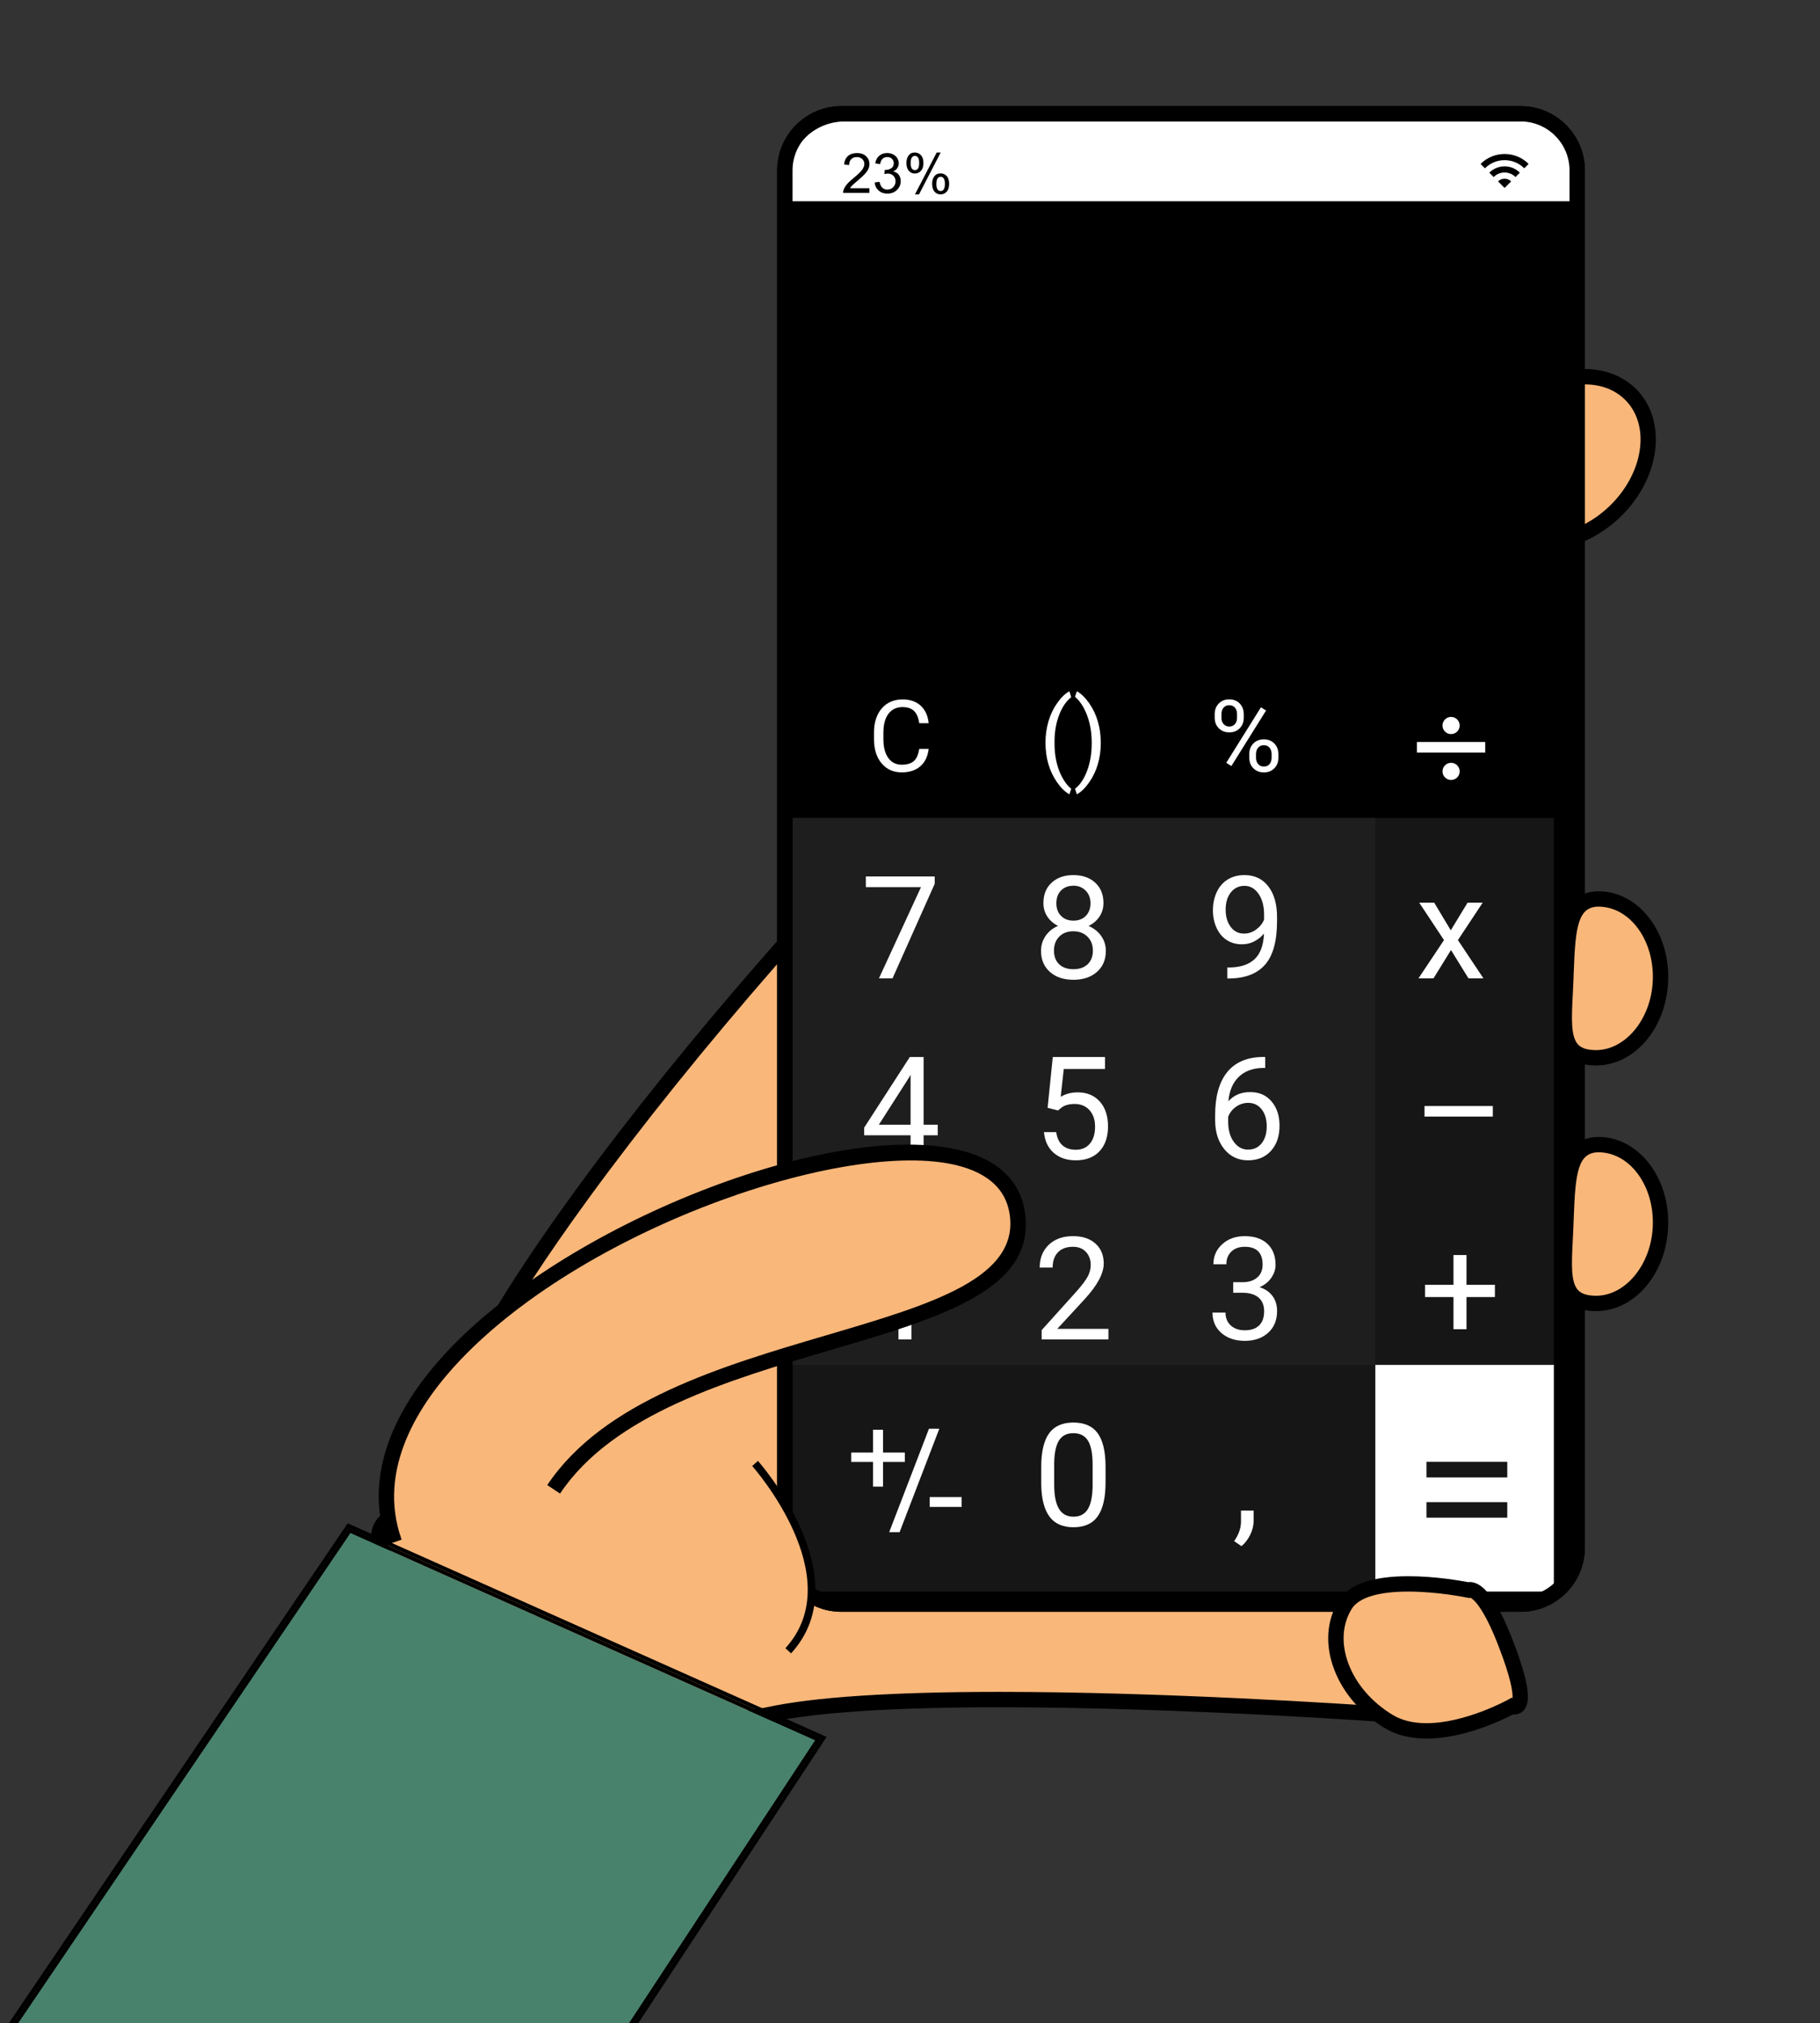 <?xml version="1.0" encoding="utf-8"?>
<!-- Generator: Adobe Illustrator 16.0.0, SVG Export Plug-In . SVG Version: 6.00 Build 0)  -->
<!DOCTYPE svg PUBLIC "-//W3C//DTD SVG 1.1//EN" "http://www.w3.org/Graphics/SVG/1.1/DTD/svg11.dtd">
<svg version="1.1" id="Ebene_1" xmlns="http://www.w3.org/2000/svg" xmlns:xlink="http://www.w3.org/1999/xlink" x="0px" y="0px"
	 width="236.896px" height="263.335px" viewBox="0 0 236.896 263.335" enable-background="new 0 0 236.896 263.335"
	 xml:space="preserve">
<rect x="0" y="0" width="236.896" height="263.335" fill="#333333" stroke="none"/>
<g>
	<circle fill="#F9B77A" cx="87.281" cy="192.421" r="22.463"/>
</g>
<g>
	<g>
		<g>
			<g>
				<path fill="#F9B77A" d="M179.127,59.819C146.493,64.023,55.743,170.927,58.813,187.482c0.146,0.787,6.002,0.841,12.038,0.685
					C70.553,182.203,74.245,176,81.948,176c6.657,0,10.316,4.635,10.998,9.743l26.667-5.537
					C119.612,180.207,209.784,55.871,179.127,59.819z"/>
			</g>
		</g>
	</g>
	<g>
		<g>
			<g>
				<path d="M185.527,61.251c-1.193-2.012-3.394-2.828-6.527-2.422c-23.294,3-76.311,57.979-104.066,96.075
					c-8.43,11.57-18.24,26.646-17.104,32.762c0.12,0.65,0.296,1.598,8.932,1.598c1.218,0,2.605-0.02,4.183-0.061
					c-0.087-0.674-0.123-1.354-0.106-2.034c-5.449,0.136-9.804,0.08-11.094-0.266c-0.346-4.457,5.731-15.618,16.806-30.821
					c27.545-37.807,79.94-92.339,102.706-95.271c2.309-0.296,3.794,0.181,4.554,1.459c7.423,12.504-44.406,88.948-65.004,117.349
					l1.617,1.174c0.187-0.256,18.828-26.002,36.082-53.349C179.861,90.426,189.626,68.155,185.527,61.251z"/>
			</g>
		</g>
	</g>
</g>
<g>
	<g>
		<g>
			<g>
				<path fill="#F9B77A" d="M105.379,186.601c0.798,2.19,0.968,4.62,0.326,6.957c-1.68,6.107-8.083,9.603-14.146,8.031
					c-0.514-0.146-1.036-0.261-1.56-0.365c-0.025-0.002-0.042-0.004-0.068-0.006c-0.993-0.05-1.988-0.098-2.982-0.051
					c-0.62,0.02-1.239,0.061-1.857,0.115c-0.001,0.001-0.002,0.001-0.004,0.001c-0.926,0.185-1.835,0.396-2.748,0.64
					c-6.052,1.62-12.476-1.96-14.146-8.031c-0.044-0.16-0.069-0.32-0.105-0.481c-7.087,1.368-12.438,2.482-15.1,3.19
					c-16.491,4.387,26.492,31.113,46.949,26.627s81.33,0,81.33,0l7.611-50.939C188.878,172.289,143.928,179.791,105.379,186.601z"/>
			</g>
		</g>
	</g>
	<g>
		<g>
			<g>
				<path d="M188.71,171.3c-0.73,0.122-45.423,7.588-83.718,14.357c0.285,0.613,0.513,1.253,0.691,1.908
					c34.547-6.103,74.214-12.761,82.002-14.066l-7.27,48.666c-4.96-0.346-28.93-1.932-50.3-1.932
					c-14.066,0-24.289,0.678-30.393,2.018c-1.459,0.318-3.1,0.482-4.871,0.482h-0.003c-17.865,0-43.609-15.334-44.527-22.352
					c-0.063-0.486-0.258-1.969,2.924-2.814c2.646-0.704,7.999-1.817,15.109-3.189c-0.053-0.162-0.116-0.319-0.162-0.486
					c-0.133-0.484-0.22-0.973-0.286-1.462c-7.131,1.376-12.513,2.496-15.176,3.204c-4.247,1.129-4.576,3.623-4.394,5.01
					c1.115,8.51,28.646,24.092,46.515,24.09c1.917,0,3.701-0.18,5.297-0.529c5.963-1.307,16.044-1.971,29.964-1.971
					c23.782,0,50.808,1.971,51.079,1.99l0.925,0.068l7.951-53.219L188.71,171.3z"/>
			</g>
		</g>
	</g>
</g>
<g>
	<g>
		<g>
			<g>
				<g>
					<g>
						
							<ellipse transform="matrix(0.689 0.725 -0.725 0.689 106.827 -129.031)" fill="#F9B77A" cx="203.619" cy="59.842" rx="9.444" ry="12.102"/>
					</g>
				</g>
			</g>
		</g>
	</g>
	<g>
		<g>
			<g>
				<g>
					<g>
						<path d="M200.954,71.608c-2.721,0-5.149-0.981-6.844-2.766c-3.966-4.178-2.93-11.621,2.31-16.593
							c2.82-2.678,6.41-4.214,9.852-4.214c2.722,0,5.148,0.982,6.845,2.765c3.965,4.175,2.929,11.62-2.312,16.595
							C207.983,70.071,204.393,71.608,200.954,71.608z M206.269,50.036c-2.934,0-6.021,1.335-8.475,3.664
							c-4.438,4.214-5.439,10.389-2.234,13.766c1.33,1.4,3.193,2.143,5.395,2.143c2.934,0,6.021-1.336,8.474-3.662
							c4.438-4.216,5.44-10.393,2.234-13.769C210.332,50.777,208.468,50.036,206.269,50.036z"/>
					</g>
				</g>
			</g>
		</g>
	</g>
</g>
<g id="Ebene_1_1_">
</g>
<g>
	<g>
		<g>
			<g>
				<g>
					<g>
						<g>
							<g>
								<path d="M197.929,209.81h-88.403c-4.613,0-8.367-3.754-8.367-8.367V22.176c0-4.613,3.754-8.367,8.367-8.367h88.403
									c4.611,0,8.365,3.754,8.365,8.367v179.267C206.297,206.056,202.543,209.81,197.929,209.81z"/>
							</g>
						</g>
					</g>
				</g>
			</g>
		</g>
	</g>
</g>
<g id="Ebene_2" display="none">
	<g display="inline">
		<g>
			<path fill="#FEFEFE" d="M251.055,1099c-64.979,0-129.96-0.025-194.938,0.078c-3.174,0.006-4.228-0.299-4.225-3.959
				c0.129-130.127,0.122-260.252,0.025-390.379c-0.002-3.145,0.734-3.818,3.837-3.816c130.125,0.088,260.255,0.084,390.381,0.021
				c2.846-0.002,3.966,0.275,3.963,3.688c-0.115,130.291-0.111,260.584-0.019,390.877c0.006,3.004-0.634,3.574-3.592,3.57
				C381.347,1098.976,316.199,1099,251.055,1099z M126.963,1020.023c-0.037,1.135-0.037,2.258,1.017,3.027
				c1.143,3.475,3.619,5.646,6.878,7.059c2.258,3.764,5.663,6.367,9.057,8.984c0.47,2.252,1.688,3.703,4.122,3.854
				c0.295,0.035,0.588,0.086,0.878,0.146c0.233,1.82,1.188,2.869,3.104,2.879c0.303,0.023,0.603,0.064,0.897,0.121
				c0.854,3.119,3.42,4.066,6.119,4.852c0.296,0.037,0.59,0.088,0.881,0.148c2.039,3.496,5.438,4.893,9.099,5.879
				c0.306,0.023,0.604,0.063,0.903,0.121c0.139,1.088,0.796,1.715,1.741,2.219c13.485,7.162,27.85,11.922,42.615,15.568
				c0.979,0.242,1.982,0.137,2.729-0.727c0.609,0.018,1.225,0.027,1.832,0.055c0.91,2.334,2.405,2.219,4.168,0.998
				c0.61,0,1.226,0,1.833,0.002c1.275,2.668,3.152,2.135,5.148,0.965c0.626,0.004,1.253,0.008,1.88,0.01
				c2.725,3.23,5.964,1.842,9.14,1.021c2.104-0.541,4.015,0.512,6.022,0.721c3.808,1.275,7.608,2.521,11.118-0.74
				c1.954-0.01,3.904-0.02,5.858-0.029c5.85,2.25,11.492-0.355,17.207-0.854c1.643-0.143,4.205,0.646,4.937-2.115
				c0.62-0.01,1.235-0.02,1.856-0.029c0.776,0.891,1.697,0.729,2.729,0.506c18.802-4.045,36.362-11.178,52.523-21.568
				c3.906-2.516,8.604-4.32,10.825-8.967c0.314-0.059,0.637-0.105,0.949-0.146c7.021-4.102,13.408-8.922,17.975-15.813l-0.018-0.295
				c2.755-0.146,3.851-2.283,5.088-4.244c1.331-2.105,2.388-4.469,4.061-6.252c12.854-13.703,22.854-29.256,30.299-46.457
				c8.18-18.898,12.973-38.611,13.454-59.252c0.213-9.16-0.069-18.33,0.088-27.494c0.066-3.912-0.378-7.611-2.18-11.105
				c0.272-1.818-0.082-3.568-0.328-5.395c-0.73-5.398-4.732-9.646-5.354-14.889c-1.294-10.988-5.938-20.482-11.455-29.84
				c-8.178-13.871-17.559-26.816-28.227-38.844c-7.588-8.551-16.541-15.438-26.478-21.063c-0.331-0.326-0.663-0.654-0.995-0.98
				c0.178-2.135-1.479-3.332-2.711-4.469c-5.123-4.725-10.314-9.5-18.143-8.6c-22.938-11.791-47.494-17.027-73.091-18.033
				c-10.789-0.424-21.502,0.826-32.152,2.145c-7.464,0.938-15.046,1.996-21.993,5.348c-4.674,0.451-8.945,2.111-13.047,4.313
				c-6.229,2.127-12.072,5.107-17.879,8.162c-0.66,0.34-1.321,0.68-1.979,1.02c-4.306,0.363-8.354,1.15-10.005,5.969l-0.063,0.029
				c-6.814,4.688-13.572,9.438-18.975,15.818c-0.733,0.398-1.474,0.797-2.206,1.195c-12.902,10.402-22.307,23.813-31.729,37.182
				c-3.423,4.855-7.006,9.707-8.089,15.795c-2.146,3.43-4.229,6.887-5.088,10.912c-1.462,2.451-1.313,4.059,2.058,4.213
				c1.474,0.068,2.932,0.604,4.395,0.6c3.611-0.006,4.479,1.328,3.794,5.021c-2.027,10.951-1.84,11.17-12.896,11.18
				c-3.612,0.002-4.854,1.771-5.02,4.613c-0.215,3.699,2.896,2.531,4.708,2.453c15.063-0.646,30.131-1.215,45.213-0.924
				c0.224,2.895-1.608,3.086-3.824,3.066c-12.867-0.113-25.688,1.658-38.567,0.98c-2.002-0.105-3.906,0.52-5.853,0.752
				c-3.345,0.406-4.122,2.219-3.707,5.119c-0.079,0.734-0.158,1.475-0.237,2.213c-3.091,14.801-1.844,29.66-0.493,44.508
				c0.193,2.156,1.103,3.254,3.99,2.641c7.597-1.617,15.308-2.711,22.993-3.844c10.463-1.537,20.716-4.607,31.427-4.354
				c0.25,3.477-1.018,5.4-4.757,6.199c-15.978,3.422-31.887,7.146-47.838,10.689c-1.481,0.33-2.992,0.15-3.164,2.285
				c-0.251,3.125-0.729,6.229-0.981,9.354c-0.852,10.502,4.741,19.139,8.559,28.195c5.694,13.533,16.029,24.213,23.571,36.646
				c2.079,3.428,3.84,7.813,8.791,8.572C126.306,1019.365,126.635,1019.693,126.963,1020.023z"/>
			<path fill="#D0F096" d="M140.93,773.765c5.397-6.379,12.156-11.131,18.975-15.813c0.499,7.617,0.438,15.252,0.85,22.883
				c0.942,17.547,1.92,35.084,3.146,52.617c0.829,11.895,1.914,23.752,2.979,35.621c1.837,20.432,3.937,40.813,7.09,61.09
				c0.616,3.967,5.425,8.762,8.844,7.479c5.806-2.176,10.979-0.588,16.342,0.926c1.239,0.35,2.938,0.406,2.581-1.072
				c-1.217-5.07,2.396-9.504,1.353-14.578c-2.427-11.785-1.562-23.881-1.716-35.734c-0.415-31.604-0.882-63.229,0.359-94.875
				c0.703-17.914,1.915-35.881,1.148-53.854c6.947-3.344,14.529-4.41,21.993-5.34c10.649-1.326,21.363-2.576,32.152-2.152
				c25.597,1.006,50.153,6.242,73.09,18.033c-0.02,22.051-0.037,44.104-0.056,66.154c-14.826-9.934-31.188-14.004-48.737-11.145
				c-17.072,2.781-28.942,12.006-33.707,29.586c-2.612,9.646-4.223,19.363-5.587,29.205c-1.507,10.871-2.715,21.707-2.107,32.732
				c0.604,10.898,3.018,20.967,10.623,29.299c2.172,2.379,3.918,5.145,5.958,7.873c-7.715,0.449-11.604,3.094-12.508,8.305
				c-0.092,0.457-0.183,0.916-0.271,1.375c-2.809,0.982-1.271,3.373-1.626,5.131c-0.271,1.314-0.104,2.727-2.261,2.193
				c-10.612-2.613-21.537-3.242-32.328-4.605c-15.604-1.961-31.197-4.02-46.875-5.547c-9.586-0.934-19.255-2.719-28.872-4.191
				c-3.037-0.473-6.328-1.43-8.798,1.611c-10.472,2.35-20.938,4.709-31.421,7.014c-1.33,0.291-3.017,0.344-3.184,1.855
				c-0.405,3.701,0.707,7.4,2.48,10.396c1.082,1.822,4.225,0.719,6.516,0.146c8.799-2.18,17.629-4.229,26.444-6.334
				c1.926,9.412,3.789,18.834,5.805,28.23c0.664,3.098-0.06,3.623-3.217,3.043c-7.979-1.463-16.045-2.436-24.071-3.619
				c-0.747-0.109-1.713-0.795-1.914,0.498c-0.146,0.934,0.827,1.33,1.503,1.793c4.788,12.756,12.504,23.563,22.055,33.152
				c0.732,1.895,1.47,3.793,2.2,5.688l-0.181,0.197c-4.951-0.76-6.711-5.148-8.791-8.578c-7.542-12.432-17.877-23.111-23.572-36.646
				c-3.813-9.061-9.405-17.689-8.558-28.191c0.252-3.125,0.729-6.23,0.981-9.355c0.172-2.135,1.684-1.955,3.164-2.283
				c15.951-3.541,31.86-7.27,47.838-10.689c3.74-0.799,5.008-2.725,4.763-6.201c0.336-0.713,0.67-1.426,1.006-2.137
				c2.876,2.578,1.486,5.697,1.27,8.75c-0.102,1.387-1.019,3.938,1.529,3.904c1.959-0.029,2.12-2.473,1.971-3.98
				c-1.1-11.016-1.328-22.084-2.396-33.115c-1.672-17.27-2.88-34.652-3.004-52.006c-0.138-18.766-1.697-37.492-1.213-56.262
				C141.04,779.421,140.946,776.593,140.93,773.765z M154.417,837.48c-1.773,0.602-1.158,1.797-1.42,2.652
				c-2.552,8.33,0.124,16.715,0.508,24.936c0.479,10.256,0.822,20.656,2.371,30.93c1.336,8.861,1.359,17.914,2.46,26.822
				c0.265,2.111-0.319,6.381,3.662,5.902c3.676-0.438,2.004-4.123,1.856-6.174c-0.428-6.002-1.528-11.953-2.237-17.938
				c-1.207-10.191-2.514-20.375-3.39-30.604c-0.515-5.969-0.87-12.014-1.563-17.916C155.955,849.978,156.416,843.568,154.417,837.48
				z M155.049,830.585c-1.098-1.031-0.134-3.836-2.607-4.268c-1.483-0.266-1.502,1.502-1.354,2.602
				c0.266,1.916,0.521,4.176,2.868,4.518C155.239,833.625,154.819,831.996,155.049,830.585z"/>
			<path fill="#D0F096" d="M423.797,873.07c1.802,3.49,2.241,7.189,2.18,11.104c-0.157,9.162,0.125,18.332-0.088,27.494
				c-0.481,20.641-5.274,40.355-13.454,59.25c-7.445,17.201-17.442,32.756-30.299,46.459c-1.678,1.783-2.729,4.15-4.061,6.252
				c-1.242,1.961-2.333,4.096-5.088,4.244c0.353-1.957,0.694-3.914,1.041-5.871c1.361-3.328-1.509-2.707-2.896-2.74
				c-4.653-0.104-5.108-1.938-4.016-6.229c5.376-21.066,8.111-42.404,5.898-64.23c-2.274-22.436-11.563-33.098-33.607-37.977
				c-7.289-1.613-14.646-1.939-22.941-1.092c1.918-2.32,0.852-5.342,4.431-5.592c11.241-0.777,16.51-8.564,20.237-17.891
				c1.183-2.959,1.896-6.295-0.023-9.119c-2.225-3.27-1.53-6.102,0.229-9.086c2.806,0.156,5.676-0.018,8.399,0.525
				c9.888,1.969,19.951,2.27,29.915,3.492c8.333,1.02,16.675,2.016,25.037,2.73c5.465,0.469,10.944,2.98,16.468,0.248
				C422.553,875.072,422.873,873.671,423.797,873.07z"/>
			<path fill="#E4BE8D" d="M423.797,873.07c-0.924,0.602-1.24,2.002-2.638,1.975c-0.249-2.766-1.289-4.723-4.438-5.041
				c-5.764-0.578-11.498-1.354-17.255-1.965c-18.738-1.98-37.48-3.918-56.227-5.873c0.215-5.771,1.888-11.395,1.615-17.223
				c-0.561-12.123-6.205-21.684-14.8-29.795c0.018-22.053,0.035-44.104,0.055-66.156c7.824-0.898,13.021,3.877,18.143,8.6
				c1.229,1.141,2.89,2.336,2.712,4.469l0.019,0.02c-1.448,1.123-0.967,2.729-0.969,4.158c-0.025,23.094-0.022,46.186,0.002,69.27
				c0.001,0.814-0.363,1.83,1.938,3.586c0-26.148,0-51.104,0-76.063v0.012c9.938,5.625,18.895,12.51,26.479,21.063
				c10.668,12.023,20.049,24.979,28.227,38.85c5.521,9.354,10.161,18.852,11.455,29.84c0.617,5.242,4.619,9.49,5.354,14.889
				C423.715,869.494,424.07,871.244,423.797,873.07z"/>
			<path fill="#E4BE8D" d="M202.876,738.453c0.767,17.973-0.445,35.939-1.148,53.854c-1.242,31.646-0.774,63.271-0.36,94.875
				c0.156,11.855-0.709,23.947,1.717,35.732c1.044,5.074-2.565,9.51-1.353,14.58c0.354,1.479-1.342,1.42-2.581,1.072
				c-5.362-1.516-10.536-3.102-16.342-0.926c-3.419,1.279-8.228-3.514-8.845-7.479c-3.152-20.273-5.252-40.66-7.089-61.09
				c-1.063-11.871-2.148-23.73-2.979-35.621c-1.226-17.533-2.199-35.07-3.146-52.617c-0.411-7.631-0.351-15.266-0.85-22.885
				c-0.001,0,0.063-0.031,0.063-0.031c3.741-1.307,7.072-3.301,10.001-5.967c0.66-0.34,1.321-0.686,1.981-1.021
				c1.067,0.822,1.053,2,1.042,3.174c-0.254,25.24,1.039,50.439,2.008,75.648c0.309,7.949,0.102,15.979,1.204,23.816
				c0.88,6.232-0.063,12.791,3.032,18.789c0.432-6.439,2.907-12.705,1.247-19.248c-0.548-2.162-0.992-4.48-0.319-6.398
				c3.012-8.602-0.896-17.861,2.71-26.361c0.226-0.521-0.113-1.297-0.229-1.945c-1.269-7.029,1.066-13.869,1.33-20.836
				c0.183-4.904,1.023-10.057,1.386-14.979c0.636-8.697,2.365-17.258,2.729-25.932c0.199-4.73,2.243-9.145,1.739-13.896
				C193.927,740.572,198.202,738.91,202.876,738.453z"/>
			<path fill="#BAD4E4" d="M142.808,914.951c-0.334,0.711-0.668,1.424-1.004,2.137c-10.717-0.254-20.97,2.818-31.433,4.357
				c-7.688,1.131-15.396,2.223-22.993,3.842c-2.892,0.615-3.797-0.482-3.989-2.639c-1.353-14.85-2.6-29.707,0.497-44.512
				c16.892-1.041,33.775-2.088,50.715-2.18c3.637-0.021,5.973,1.168,6.232,4.777C141.672,892.126,143.605,903.462,142.808,914.951z"
				/>
			<path fill="#BAD4E4" d="M98.905,827.941c1.086-6.09,4.668-10.941,8.092-15.795c9.424-13.365,18.823-26.775,31.729-37.184
				c0.055,16.648,0.132,33.297,0.131,49.947c0,2.471-0.619,4.875-1.941,7.031c-10.79-1.041-21.585-1.98-32.438-1.898
				C102.368,830.058,100.056,830.505,98.905,827.941z"/>
			<path fill="#D0F096" d="M189.829,742.769c0.504,4.756-1.54,9.172-1.739,13.895c-0.361,8.672-2.095,17.232-2.729,25.932
				c-0.358,4.922-1.204,10.072-1.386,14.98c-0.263,6.967-2.598,13.805-1.33,20.836c0.117,0.646,0.452,1.424,0.229,1.945
				c-3.604,8.5,0.302,17.76-2.71,26.357c-0.672,1.92-0.229,4.238,0.319,6.398c1.66,6.543-0.815,12.813-1.247,19.25
				c-3.098-5.998-2.152-12.557-3.032-18.791c-1.104-7.838-0.896-15.867-1.204-23.816c-0.968-25.207-2.262-50.408-2.008-75.645
				c0.012-1.18,0.026-2.355-1.042-3.18C177.757,747.876,183.599,744.896,189.829,742.769z"/>
			<path fill="#BAD4E4" d="M136.073,866.005c-15.084-0.291-30.147,0.279-45.214,0.924c-1.812,0.078-4.923,1.246-4.708-2.453
				c0.166-2.844,1.403-4.609,5.02-4.613c11.056-0.01,10.864-0.229,12.896-11.18c0.685-3.689-0.183-5.025-3.794-5.02
				c-1.463,0.002-2.921-0.531-4.395-0.6c-3.369-0.154-3.521-1.768-2.058-4.219c1.587,1.814,3.716,1.064,5.622,1.105
				c12.848,0.295,25.688,0.617,38.474,2.063l0.063,0.064c-0.031,1.432,0.084,2.771,1.899,3.049
				c0.021,3.627,0.042,7.254,0.063,10.881c-0.774,2.615-2.938,4.891-1.968,7.939c0.315,1.012,0.638,2.02,0.958,3.039
				C137.981,866.66,137.027,866.332,136.073,866.005z"/>
			<path fill="#E4BE8D" d="M374.029,1022.001c-0.347,1.957-0.688,3.914-1.041,5.869c0,0,0.018,0.295,0.018,0.293
				c-4.594,1.688-7.498,5.617-11.063,8.604c-2.5,2.105-6.431,3.105-6.911,7.209c-0.313,0.039-0.635,0.094-0.951,0.146
				c-1.936-0.342-3.104,1.166-4.334,2.094c-14.565,11.01-30.907,18.326-48.207,23.867c-4.493,1.438-9.43,1.396-13.536,4.066
				c-0.621,0.014-1.236,0.02-1.857,0.027c-4.066,0.443-8.229,0.51-12.17,1.453c-3.316,0.797-6.979-0.971-9.973,1.52
				c-1.954,0.012-3.904,0.02-5.859,0.025c-3.722,0.076-7.523-1.188-11.117,0.742c-2.012-0.209-3.922-1.262-6.022-0.725
				c-2.817-2.365-6.067-0.869-9.14-1.02c-0.626-0.002-1.253-0.006-1.879-0.01c-1.417-1.932-3.354-1.063-5.148-0.965
				c-0.607-0.002-1.223-0.002-1.833-0.006c-1.042-1.783-2.665-1.146-4.168-0.994c-0.606-0.021-1.222-0.037-1.832-0.063
				c-0.513-1.078-1.545-1.041-2.515-1.25c-9.358-2.02-18.436-4.938-27.388-8.338c-5.856-2.223-11.083-5.846-17.188-7.471
				c-0.3-0.061-0.602-0.102-0.905-0.121c-2.05-3.48-5.422-4.912-9.097-5.879c-0.292-0.064-0.585-0.111-0.882-0.148
				c-0.795-3.188-3.349-4.152-6.119-4.852c-0.299-0.061-0.6-0.1-0.9-0.121c-0.087-1.98-1.117-2.939-3.101-2.879
				c-0.291-0.064-0.583-0.111-0.879-0.148c-0.35-2.379-1.63-3.764-4.121-3.852c-3.394-2.617-6.799-5.227-9.055-8.986
				c0.099-3.533-4.747-4.625-4.146-8.396c4.271,2.342,6.033,7.666,10.979,9.191c0.457,0.469,0.914,0.936,1.371,1.396
				c0.214,0.254,0.428,0.51,0.641,0.766l0.206,0.252c0.271,0.26,0.542,0.521,0.813,0.779c0.412,0.352,0.824,0.697,1.237,1.047
				c0.303,0.309,0.604,0.613,0.905,0.92l0.059,0.078c0.066,1.787,1.366,1.961,2.715,2.068l0.271,0.135
				c0.31,0.242,0.618,0.482,0.927,0.729l0.08,0.102c0.07,1.754,1.354,1.93,2.675,2.059l0.313,0.158
				c0.321,0.229,0.644,0.457,0.964,0.684l0.057,0.064c0.104,1.91,1.475,1.979,2.888,1.994l0.083,0.084
				c0.124,1.715,1.394,1.895,2.702,2.018l0.239,0.154c0.333,1.668,1.616,1.754,2.942,1.768l0.097,0.09
				c0.563,2.223,2.639,2.846,4.252,3.855c13.453,8.438,28.284,13.668,43.521,17.52c7.714,1.951,15.63,4.193,23.848,2.994l0.361-0.15
				l0.375,0.113c0.046,0.24,0.093,0.48,0.14,0.725c0.135-0.242,0.271-0.484,0.405-0.73c0.389-0.018,0.771-0.031,1.163-0.047
				c0.355,1.127,1.243,1.49,2.306,1.494c7.472,0.016,14.942,0.018,22.414,0.014c1.047,0,1.967-0.285,2.422-1.363
				c1.633-0.172,3.267-0.344,4.897-0.514c1.527,1.549,3.508,1.053,5.205,0.787c5.715-0.885,11.459-1.762,17.045-3.207
				c2.693-0.697,6.127-0.207,7.916-3.285c19.79-5.656,37.694-15.068,53.938-27.586
				C360.973,1033.554,367.396,1027.64,374.029,1022.001z"/>
			<path fill="#E4BE8D" d="M139.945,856.015c-0.021-3.627-0.042-7.254-0.063-10.883c0.178-1.521-0.479-2.523-1.901-3.047
				l-0.063-0.064c-2.893-3.104-0.136-6.77-1-10.076c1.323-2.158,1.941-4.563,1.941-7.033c0.001-16.648-0.077-33.297-0.131-49.945
				c0.729-0.395,1.468-0.797,2.204-1.195c0.016,2.824,0.106,5.654,0.033,8.48c-0.482,18.77,1.077,37.496,1.214,56.262
				c0.121,17.352,1.329,34.73,3.005,52.006c1.064,11.031,1.297,22.105,2.396,33.115c0.149,1.508-0.012,3.945-1.971,3.98
				c-2.548,0.033-1.63-2.521-1.529-3.904c0.222-3.051,1.606-6.172-1.27-8.75c0.795-11.488-1.142-22.824-1.978-34.217
				c-0.266-3.607-2.601-4.795-6.232-4.777c-16.938,0.092-33.823,1.145-50.719,2.186c0.078-0.736,0.157-1.479,0.235-2.215
				c4.324-1.145,8.729-1.775,13.199-1.918c11.289-0.352,22.583-0.598,33.867-1.057c3.813-0.156,7.374-1.119,7.75-5.967
				c-0.318-1.018-0.642-2.025-0.957-3.039C139.473,861.511,142.5,859.457,139.945,856.015z"/>
			<path fill="#D0F096" d="M136.916,831.943c0.864,3.307-1.892,6.973,1,10.078c-12.785-1.447-25.627-1.77-38.475-2.063
				c-1.906-0.043-4.036,0.705-5.622-1.107c0.86-4.025,2.942-7.48,5.086-10.908c1.15,2.563,3.463,2.113,5.567,2.1
				C115.33,829.962,126.125,830.9,136.916,831.943z"/>
			<path fill="#D0F096" d="M138.935,866.986c-0.376,4.848-3.938,5.813-7.75,5.967c-11.284,0.459-22.578,0.705-33.867,1.057
				c-4.47,0.146-8.875,0.771-13.199,1.918c-0.414-2.895,0.363-4.713,3.708-5.119c1.942-0.229,3.854-0.854,5.854-0.752
				c12.883,0.686,25.699-1.098,38.565-0.979c2.216,0.02,4.048-0.172,3.824-3.068C137.027,866.332,137.981,866.66,138.935,866.986z"
				/>
			<path fill="#BAD4E4" d="M288.002,1074.156c4.106-2.668,9.043-2.631,13.536-4.07c17.3-5.541,33.642-12.854,48.207-23.867
				c1.229-0.928,2.398-2.436,4.334-2.094c-2.224,4.648-6.917,6.453-10.823,8.969c-16.161,10.396-33.727,17.523-52.523,21.568
				C289.699,1074.884,288.779,1075.046,288.002,1074.156z"/>
			<path fill="#BAD4E4" d="M169.914,1057.095c6.104,1.625,11.326,5.248,17.188,7.471c8.954,3.396,18.025,6.316,27.388,8.338
				c0.97,0.209,2.002,0.174,2.515,1.252c-0.741,0.863-1.749,0.971-2.729,0.729c-14.77-3.645-29.129-8.406-42.615-15.568
				C170.71,1058.81,170.051,1058.183,169.914,1057.095z"/>
			<path fill="#BAD4E4" d="M355.031,1043.982c0.48-4.107,4.411-5.105,6.911-7.207c3.563-2.994,6.47-6.924,11.063-8.611
				C368.439,1035.06,362.052,1039.88,355.031,1043.982z"/>
			<path fill="#BAD4E4" d="M264.002,1077.154c2.994-2.486,6.651-0.721,9.973-1.518c3.941-0.943,8.104-1.01,12.17-1.451
				c-0.729,2.764-3.293,1.975-4.936,2.115C275.494,1076.798,269.848,1079.404,264.002,1077.154z"/>
			<path fill="#BAD4E4" d="M130.704,1021.703c-0.596,3.781,4.25,4.871,4.151,8.406c-3.26-1.41-5.736-3.584-6.879-7.059
				c0.096-0.771,0.188-1.545,0.28-2.314C129.073,1021.06,129.888,1021.382,130.704,1021.703z"/>
			<path fill="#D0F096" d="M169.969,751.951c-2.933,2.668-6.264,4.662-10.005,5.969
				C161.615,753.103,165.667,752.316,169.969,751.951z"/>
			<path fill="#BAD4E4" d="M247.022,1077.925c3.594-1.93,7.396-0.666,11.117-0.742
				C254.634,1080.447,250.829,1079.201,247.022,1077.925z"/>
			<path fill="#BAD4E4" d="M159.912,1051.095c3.674,0.967,7.046,2.4,9.097,5.879
				C165.349,1055.986,161.951,1054.591,159.912,1051.095z"/>
			<path fill="#BAD4E4" d="M231.86,1076.185c3.068,0.146,6.318-1.35,9.14,1.02C237.823,1078.027,234.584,1079.414,231.86,1076.185z"
				/>
			<path fill="#BAD4E4" d="M152.912,1046.095c2.771,0.695,5.324,1.664,6.12,4.854
				C156.332,1050.162,153.762,1049.214,152.912,1046.095z"/>
			<path fill="#BAD4E4" d="M224.832,1075.21c1.794-0.094,3.732-0.961,5.148,0.965
				C227.984,1077.345,226.107,1077.878,224.832,1075.21z"/>
			<path fill="#BAD4E4" d="M143.91,1039.095c2.491,0.088,3.771,1.475,4.122,3.854C145.597,1042.798,144.38,1041.347,143.91,1039.095
				z"/>
			<path fill="#BAD4E4" d="M218.831,1074.21c1.503-0.146,3.125-0.789,4.168,0.996
				C221.237,1076.429,219.741,1076.544,218.831,1074.21z"/>
			<path fill="#BAD4E4" d="M148.91,1043.095c1.979-0.061,3.014,0.9,3.104,2.879C150.094,1045.964,149.144,1044.916,148.91,1043.095z
				"/>
			<path fill="#D0F096" d="M128.263,1020.734c-0.099,0.771-0.191,1.545-0.287,2.316c-1.049-0.771-1.049-1.895-1.017-3.027
				c0,0,0.198-0.188,0.196-0.186C127.527,1020.138,127.895,1020.437,128.263,1020.734z"/>
			<path fill="#E4BE8D" d="M350.965,762.06c0.332,0.328,0.664,0.654,0.991,0.982c-0.001,0-0.001-0.012-0.001-0.012
				c-0.32-0.32-0.646-0.646-0.977-0.957L350.965,762.06z"/>
			<path fill="#D0F096" d="M126.963,1020.023c-0.329-0.33-0.653-0.658-0.982-0.988c0,0,0.181-0.195,0.179-0.193
				c0.335,0.332,0.67,0.664,1.006,0.996L126.963,1020.023z"/>
			<path fill="#654027" d="M145.954,1035.144c-0.413-0.348-0.825-0.695-1.236-1.047c0.013-0.553-0.255-0.82-0.813-0.777
				c0,0-0.206-0.252-0.203-0.252c0.087-0.51-0.104-0.783-0.644-0.768c-0.457-0.467-0.914-0.932-1.367-1.395
				c-0.086-2.148,2.254-4.34-0.162-6.453c-1.945-1.703-2.354-4.008-1.954-6.369c0.354-2.082-0.823-3.027-2.225-3.982
				c-3.384-8.486-3.581-17.723-6.14-26.418c-0.53-1.816-0.302-3.514-2.779-3.854c-8.854-1.217-17.688-2.545-26.525-3.83
				c-0.677-0.463-1.647-0.859-1.503-1.793c0.201-1.293,1.167-0.607,1.914-0.498c8.027,1.186,16.096,2.156,24.071,3.619
				c3.157,0.58,3.881,0.055,3.217-3.043c-2.017-9.396-3.879-18.814-5.806-28.23c-0.17-4.361-2.356-8.604-0.84-13.082
				c2.469-3.041,5.757-2.084,8.796-1.611c9.619,1.479,19.288,3.264,28.874,4.189c15.678,1.525,31.271,3.586,46.875,5.553
				c10.791,1.354,21.713,1.98,32.328,4.6c2.155,0.531,1.99-0.877,2.257-2.191c0.358-1.758-1.178-4.145,1.63-5.133
				c1.319,1.912,1.422,3.965,0.65,6.092c-1.308,3.621-0.229,6.813,1.483,10.211c2.12-1.656,0.76-4.645,3.313-6.098
				c-0.408,5.141-0.777,9.85-1.15,14.559c-0.229,0.248-0.217,0.482,0.042,0.703c0.639,11.297,3.547,22.189,5.959,33.168
				c0.115,1.506-0.122,3.08,0.817,4.438c1.478,2.438,3.995,1.084,5.983,1.65c12.1,1.908,24.18,3.941,36.306,5.66
				c4.511,0.641,7.89,1.928,7.085,7.264c-0.479,3.188,1.122,4.057,3.737,4.459c4.734,0.732,9.438,1.691,14.188,2.326
				c6.275,0.846,12.59,1.463,18.886,2.18c-3.731-2.975-8.655-1.75-12.333-4.971c8.086,1.064,16.172,2.119,24.258,3.184
				c0.042-0.311,0.084-0.613,0.126-0.922c-7.188-1.322-14.38-2.646-21.57-3.971c0.08-0.445,0.16-0.895,0.24-1.348
				c3.854,0.541,7.712,1.035,11.558,1.637c4.727,0.738,9.438,1.26,14.194,0.314c1.035-0.207,2-0.605,2.076-1.777
				c0.081-1.248-0.95-1.709-1.945-1.854c-7.357-1.094-14.707-2.377-22.104-3.127c-11.209-1.141-22.229-3.477-33.424-4.771
				c-13.103-1.518-26.061-4.229-39.074-6.426c-0.455-0.852-2.303-1.275-0.829-2.715c2.038,1.457,4.472,0.367,6.633,1.031
				c1.579,1.313,3.428,0.701,5.188,0.721c12.604,1.994,25.222,3.953,37.813,6.006c3.188,0.52,4.829,0.557,5.582-3.764
				c0.919-5.275,0.195-7.852-5.292-8.967c-4.813-0.979-9.454-2.777-14.198-4.125c-1.729-0.484-3.251-1.051-3.021-3.199
				c0.332-3.121-1.553-2.938-3.724-2.789c-5.118,0.338-10.274,0.873-15.229-1.145c-1.209-1.082-2.418-2.164-3.627-3.246
				c-3.937-6.775-1.028-14.781-3.895-21.758c-0.099-0.234-0.068-0.766-0.066-0.766c4.876-0.438,1.406-4.439,2.734-6.371
				c2.125,0.387,1.026,5.682,4.985,3.275c2.915,2.988,7.771,1.563,9.699-2.775c0.627-1.41,0.094-3.967,3.001-3.426
				c-0.399,2.223-0.792,4.441-1.208,6.668c-1.455,7.787-2.918,8.436-9.748,4.268c-1.67-1.02-3.666-1.332-5.127-0.438
				c-1.468,0.895-0.896,2.568-0.41,4.35c0.818,2.992-0.28,6.59,3.322,8.5c0.029,0.018-0.047,0.248-0.065,0.34
				c-0.946,1.455-2.056-1.143-3.217,0.428c2.436,2.029,0.179,5.848,3.521,8.072c3.908,2.605,8.01,1.844,12.055,1.855
				c7.885,0.02,11.782-6.857,7.955-13.797c-3.016-5.461-5.732-10.961-3.911-17.471c0.831-2.965-0.854-3.139-3.017-2.924
				c-0.688-2.969,1.787-2.824,3.142-2.52c2.423,0.541,3.247,2.418,2.417,4.932c-2.223,6.713,0.7,12.342,3.936,17.865
				c0.414,0.705,0.856,2.104,2.123,0.74c2.202-2.379,4.625-0.893,6.923-0.297c4.093,1.061,7.721,3.617,12.166,3.795
				c0.004-3.387-4.877-6.146-0.447-11.314c1.393,11.908,9.312,15.225,18.515,17.145c1.749,0.361,3.784,1.064,4.72,3.51
				c-1.866,0.668-3.284,0.354-4.909-0.225c-9.896-3.475-20.313-5.326-29.943-9.604c-3.812-1.688-6.396-0.846-7.896,3.055
				c-0.769,2-1.538,4.006-2.172,6.055c-1.145,3.691-0.479,6.377,3.979,7.014c2.066,0.295,4.138,0.795,6.129,1.438
				c11.161,3.607,22.313,7.246,33.438,10.971c3.563,1.191,6.583,0.445,9.114-2.137c2.46-2.51,2.966-5.762,1.637-8.809
				c-6.752-15.48-13.42-31.014-20.711-46.236c-3.563-7.449-12.332-7.434-17.006-0.609c-1.491,2.178-1.491,2.178-4.367,2.771
				c0.835-4.646,3.563-7.725,7.688-9.93c-3.992-1.102-7.731-3.818-11.318,1.396c-0.424-2.764,1.463-4.334,0.349-6.176
				c-0.791-1.305-1.411-3.162-3.146-2.387c-1.399,0.625,1.503,0.979,0.703,2.229c-0.903,1.408-1.021,3.826-3.695,2.281
				c-2.918-1.266-3.557-3.895-3.701-6.875c-5.383,1.5-10.313,3.361-15.524,4.307c-10.084,1.824-10.063,1.934-11.024,11.98
				c-2.224-2.182-0.769-4.939-1.147-7.402c-0.163-1.049,0.407-2.662-1.422-2.547c-7.055,0.443-14.621-1.094-20.354,4.807
				c-0.965,0.992-1.926,1.125-3.107,0.982c0.902-5.211,4.793-7.855,12.511-8.305c-2.04-2.729-3.786-5.494-5.958-7.873
				c-7.606-8.332-10.021-18.396-10.623-29.299c-0.605-11.025,0.604-21.861,2.105-32.732c1.363-9.842,2.977-19.561,5.587-29.205
				c4.767-17.58,16.635-26.805,33.707-29.586c17.551-2.859,33.911,1.211,48.737,11.143c8.597,8.113,14.238,17.676,14.801,29.797
				c0.271,5.828-1.398,11.451-1.614,17.223c-1.438,1.699-1.522,3.838-1.902,5.883c-1.755,2.982-2.447,5.816-0.227,9.086
				c1.922,2.822,1.206,6.16,0.022,9.119c-3.729,9.322-8.996,17.105-20.237,17.889c-3.578,0.25-2.513,3.271-4.431,5.588
				c8.297-0.848,15.654-0.52,22.943,1.096c22.045,4.879,31.333,15.543,33.605,37.979c2.213,21.824-0.521,43.162-5.896,64.23
				c-1.1,4.301-0.645,6.129,4.012,6.234c1.389,0.031,4.259-0.59,2.896,2.74c-6.635,5.639-13.058,11.553-19.945,16.857
				c-16.246,12.516-34.149,21.928-53.939,27.584c-5.6,1.135-11.188,2.311-16.795,3.391c-4.441,0.855-9.092,0.521-13.372,2.316
				c-1.634,0.17-3.268,0.342-4.898,0.516c-9.042-0.988-18.09-0.723-27.14-0.145c-0.39,0.018-0.774,0.029-1.16,0.053
				c-0.182-0.068-0.363-0.068-0.548,0.002l-0.375-0.115c0,0-0.362,0.15-0.364,0.156c-0.641-1.172-1.72-1.383-2.938-1.488
				c-20.082-1.775-38.783-8.109-56.795-16.922c-3.98-1.949-7.324-5.188-11.884-5.963c0,0-0.097-0.09-0.096-0.092
				c-0.396-1.561-1.452-2.029-2.944-1.768c0,0-0.238-0.156-0.235-0.158c-0.198-1.611-1.303-2.018-2.707-2.014
				c0,0-0.083-0.084-0.082-0.084c-0.417-1.453-1.479-1.971-2.885-1.994c0,0-0.059-0.063-0.058-0.063
				c-0.056-0.605-0.358-0.855-0.965-0.686c0,0-0.313-0.156-0.313-0.16c-0.152-1.645-1.245-2.072-2.681-2.057c0,0-0.08-0.1-0.077-0.1
				c-0.032-0.6-0.287-0.906-0.929-0.73c0,0-0.271-0.137-0.271-0.139c-0.148-1.68-1.235-2.133-2.717-2.066
				c0,0-0.06-0.076-0.059-0.076C146.844,1035.476,146.575,1035.136,145.954,1035.144z M284.882,908.814
				c-0.346-1.295-0.923-1.924-2.523-1.936c-7.913-0.057-15.798-0.512-23.255-3.576c-1.713-0.705-1.906,0.316-1.999,1.568
				c-3.245-0.064-1.933-4.816-5.103-4.955c-1.938,5.736,0.188,15.129,4.333,18.924c1.236,1.133,2.901,2.596,4.375,1.643
				c4.316-2.799,7.611-1.854,10.81,1.768c0.626,0.709,2.137,0.828,3.256,0.883c7.267,0.355,16.208-9.18,15.697-16.43
				C288.302,906.562,286.98,908.628,284.882,908.814z M264.035,896.035l-0.056-0.047c2.021,3.123,5.396,2.744,8.357,2.936
				c4.478,0.287,8.994-0.145,13.472,0.146c5.479,0.354,10.063,2.34,11.526,8.65c2.508-2.02,5.854-1.867,8.067-4.408
				c4.146-4.74,8.413-9.314,9.885-15.73c1.492-6.506,3.116-12.982,4.611-19.49c0.252-1.092,1.615-2.148,0.801-3.215
				c-4.335-5.658-1.973-11.633-1.021-17.551c0.81-5.061-1.302-11.826-4.622-13.35c-5.319-2.436-10.729-4.225-16.896-3.236
				c-8.396,1.342-16.998,3.211-24.938-1.994c-2.293-1.504-4.533-3.096-6.893-4.49c-3.133-1.857-9.484-0.824-11.187,1.896
				c-2.636,4.227-4.765,8.66-6.146,13.52c-3.564,12.547-3.559,25.607-5.707,38.359c-1.003,5.951-0.878,12.268,0.569,18.348
				c0.271,1.146,0.395,2.322,1.798,2.703c1.527,0.416,1.966-0.725,2.62-1.699c2.724-4.064,6.527-3.91,10.646-2.719
				C260.623,895.152,262.009,896.816,264.035,896.035z M164.923,942.093c-11.7-1.537-23.418-2.996-35.104-4.66
				c-3.729-0.527-5.502,0.398-4.642,4.408c0.02,0.828-0.083,1.682,0.072,2.48c3.977,20.063,7.965,40.135,11.976,60.191
				c1.821,9.143,2.296,9.348,11.528,10.643c19.434,2.725,38.83,5.67,58.244,8.51c14.644,2.143,29.271,4.354,43.935,6.342
				c5.663,0.766,6.253-0.025,5.181-5.473c-3.819-19.422-7.656-38.84-11.536-58.25c-3.312-16.564-2.146-14.154-18.489-16.33
				c-9.375-1.248-18.845-2.096-28.174-3.396C186.93,945.039,175.964,943.285,164.923,942.093z M302.705,926.427
				c1.724,0.959,4.038,1.453,4.697,2.777c1.75,3.508,4.723,4.229,8.012,4.969c2.414,0.541,4.702,1.633,7.107,2.23
				c6.828,1.688,11.046,5.895,13.868,12.354c6.311,14.449,13.211,28.646,19.055,43.303c0.466,1.17,0.624,2.871,2.423,2.662
				c1.537-0.176,2.681-0.953,3.017-2.787c3.364-18.395,4.98-36.898,0.942-55.313c-2.479-11.322-8.831-19.98-20.964-23.039
				c-7.381-1.859-14.839-1.707-22.33-1.414c-1.403,0.055-2.644,0.41-3.286,1.813C312.64,919.687,308.104,923.48,302.705,926.427z
				 M321.403,901.019c8.729,0.016,19.507-13.857,17.332-21.885c-0.931-3.434-3.363-5.814-7.039-3.984
				c-5.121,2.547-9.977,5.684-11.45,11.904c-0.724,3.059-1.229,6.201-2.313,9.127C316.354,900.429,318.481,901.146,321.403,901.019z
				 M301.015,1016.572c-2.125-1.381-3.825-1.207-5.438-1.451c-11.612-1.76-23.215-3.582-34.833-5.291
				c-1.709-0.252-4.396-2.201-4.991,0.4c-0.562,2.445,2.737,2.174,4.438,2.869c0.717,0.295,1.655-0.016,2.475,0.096
				c5.834,0.775,11.664,1.592,18.266,2.498c-1.688,1.652-2.926,1.885-4.186,2.184c-5.325,1.271-10.604,2.73-15.959,3.873
				c-2.543,0.545-2.582,1.779-2.187,3.934c0.503,2.74,1.778,2.457,3.867,1.855C275.05,1023.875,287.67,1020.349,301.015,1016.572z
				 M202.663,1031.611c0.758-0.422,2.646,0.98,2.446-1.117c-0.164-1.736,0.491-4.055-2.598-4.494
				c-7.646-1.092-15.25-2.455-22.88-3.684c-1.259-0.201-2.339,0.051-2.515,1.613c-0.197,1.77-0.082,3.473,2.087,3.84
				C186.992,1029.089,194.788,1030.328,202.663,1031.611z M231.557,1030.132c-1.055-0.105-2.542,0.154-2.582,2.527
				c-0.034,2.041,0.853,2.857,2.937,3.08c6.916,0.717,13.814,1.596,20.708,2.508c1.489,0.199,3.043,1.035,3.305-1.396
				c0.205-1.896-0.387-3.25-2.504-3.553C246.395,1032.291,239.372,1031.265,231.557,1030.132z M222.516,1035.128
				c1.466-1.063,4.129,1.105,4.354-2.139c0.186-2.605-0.933-4.002-3.557-4.322c-4.249-0.521-8.48-1.184-12.73-1.689
				c-1.438-0.17-3.17-0.451-3.408,1.756c-0.198,1.873,0.595,3.469,2.476,3.729C214.041,1033.068,218.406,1033.75,222.516,1035.128z
				 M171.676,1026.958c1.368-0.064,3.205,0.693,3.174-1.826c-0.026-1.865,0.051-3.736-2.558-4.039
				c-3.123-0.365-6.225-0.926-9.351-1.266c-1.678-0.189-4.174-2.314-4.688,1.184c-0.398,2.746,1.364,4.289,4.054,4.674
				C165.425,1026.13,168.549,1026.531,171.676,1026.958z M156.346,1024.525c0.276-4.713-1.78-6.621-6.137-6.414
				c-1.271,0.061-2.569-0.459-3.86-0.693c-1.874-0.34-4.218-0.393-4.611,1.6c-0.345,1.73,1.646,3.23,3.43,3.623
				C148.829,1023.451,152.569,1023.91,156.346,1024.525z M273.48,1016.9c-0.053-0.24-0.104-0.48-0.158-0.719
				c-4.547-0.768-9.092-1.547-13.641-2.295c-1.932-0.314-3.512,0.025-2.818,2.496c0.488,1.75-0.654,5.137,3.028,4.332
				C264.48,1019.714,268.956,1018.195,273.48,1016.9z M350.802,1029.201c-2.065-0.195-4.131-0.395-6.196-0.59
				C346.553,1030.4,348.734,1029.81,350.802,1029.201z"/>
			<path fill="#BAD4E4" d="M271.089,953.871c-1.331,1.932,2.141,5.938-2.735,6.371c-0.002,0-0.027,0.527,0.066,0.766
				c2.861,6.975-0.042,14.98,3.895,21.758c-0.188,4.031-0.891,7.908,0.295,12.119c0.767,2.73,2.813,8.084-3.786,8.389
				c-2.16-0.666-4.595,0.43-6.633-1.025c-2.729-0.41-5.448-0.818-8.173-1.23c-2.412-10.979-5.32-21.871-5.958-33.168
				c4.349,0.285,8.732-0.395,13.074,0.447c-4.227-2.021-8.729-1.01-13.117-1.152c0.374-4.707,0.744-9.416,1.15-14.557
				c-2.553,1.449-1.188,4.438-3.313,6.098c-1.717-3.4-2.791-6.59-1.483-10.213c0.771-2.127,0.668-4.18-0.653-6.09
				c0.094-0.459,0.185-0.918,0.271-1.375c1.185,0.143,2.145,0.01,3.108-0.982c5.729-5.896,13.299-4.359,20.354-4.807
				c1.828-0.115,1.256,1.498,1.42,2.547c0.383,2.467-1.072,5.227,1.148,7.402C270.377,948.066,270.732,950.968,271.089,953.871z
				 M261.557,942.345c-2.072,4.717-1.609,8.281,4.313,9.342c0.279-1.221,0.555-3.639-0.313-3.451
				c-5.859,1.252-2.488-3.076-3.186-4.881c0.104-0.396,0.406-0.924,0.257-1.166C262.33,941.707,261.873,941.949,261.557,942.345z"/>
			<path fill="#E4BE8D" d="M101.903,980c8.841,1.285,17.676,2.611,26.525,3.828c2.479,0.342,2.245,2.037,2.779,3.854
				c2.559,8.697,2.755,17.938,6.137,26.418c-1.265-0.229-2.55-0.756-3.771-0.643c-3.232,0.303-6.347-2.693-9.614-0.307
				C114.407,1003.562,106.691,992.755,101.903,980z"/>
			<path fill="#9C9599" d="M122.96,936.976c-1.521,4.479,0.669,8.717,0.84,13.082c-8.815,2.102-17.646,4.154-26.444,6.334
				c-2.291,0.566-5.435,1.676-6.516-0.148c-1.773-2.996-2.89-6.695-2.48-10.396c0.167-1.518,1.854-1.563,3.184-1.854
				C102.021,941.685,112.488,939.32,122.96,936.976z"/>
			<path fill="#E4BE8D" d="M154.417,837.48c1.999,6.088,1.538,12.496,2.253,18.621c0.688,5.9,1.052,11.945,1.563,17.914
				c0.875,10.223,2.183,20.406,3.39,30.6c0.709,5.982,1.813,11.936,2.237,17.936c0.146,2.053,1.815,5.734-1.856,6.176
				c-3.981,0.48-3.397-3.791-3.662-5.896c-1.102-8.908-1.125-17.961-2.46-26.824c-1.549-10.271-1.892-20.674-2.371-30.928
				c-0.384-8.227-3.061-16.605-0.508-24.939C153.259,839.277,152.64,838.082,154.417,837.48z"/>
			<path fill="#9C9599" d="M123.958,1013.152c3.271-2.389,6.382,0.605,9.614,0.307c1.227-0.115,2.512,0.408,3.771,0.641
				c1.404,0.957,2.582,1.902,2.229,3.984c-0.399,2.361,0.009,4.666,1.954,6.369c2.416,2.113,0.076,4.305,0.162,6.453
				c-4.946-1.531-6.71-6.857-10.979-9.199c-0.816-0.324-1.636-0.646-2.445-0.971c-0.364-0.301-0.732-0.6-1.103-0.896
				c-0.334-0.334-0.669-0.666-1.003-0.998C125.424,1016.943,124.691,1015.048,123.958,1013.152z"/>
			<path fill="#E4BE8D" d="M155.049,830.585c-0.229,1.41,0.188,3.039-1.095,2.852c-2.351-0.342-2.604-2.602-2.868-4.518
				c-0.147-1.1-0.133-2.859,1.354-2.602C154.916,826.75,153.951,829.554,155.049,830.585z"/>
			<path fill="#9C9599" d="M341.341,868.044c0.378-2.043,0.467-4.182,1.898-5.881c18.742,1.957,37.484,3.895,56.228,5.875
				c5.757,0.604,11.491,1.387,17.255,1.965c3.148,0.318,4.188,2.275,4.438,5.041c-5.521,2.729-11.002,0.221-16.467-0.248
				c-8.362-0.717-16.704-1.715-25.037-2.734c-9.964-1.219-20.024-1.521-29.915-3.49
				C347.013,868.027,344.143,868.201,341.341,868.044z"/>
			<path fill="#D0F096" d="M350.979,762.074c0.325,0.316,0.651,0.637,0.977,0.957c0,24.955,0,49.908,0,76.063
				c-2.307-1.756-1.938-2.77-1.938-3.586c-0.024-23.092-0.027-46.184-0.002-69.27C350.013,764.802,349.531,763.195,350.979,762.074z
				"/>
			<path fill="#D0F096" d="M139.945,856.015c2.556,3.439-0.473,5.496-1.967,7.934C137.009,860.9,139.17,858.628,139.945,856.015z"/>
			<path fill="#D0F096" d="M137.979,842.085c1.424,0.521,2.079,1.523,1.901,3.045C138.063,844.857,137.948,843.517,137.979,842.085z
				"/>
			<path fill="#9C9599" d="M163.869,1048.242c4.557,0.777,7.899,4.014,11.882,5.961c18.015,8.813,36.713,15.146,56.795,16.924
				c1.225,0.107,2.305,0.316,2.94,1.488c-8.214,1.195-16.13-1.047-23.844-2.998c-15.237-3.854-30.068-9.082-43.521-17.521
				C166.507,1051.083,164.433,1050.462,163.869,1048.242z"/>
			<path fill="#9C9599" d="M269.975,1072.15c4.277-1.797,8.93-1.463,13.372-2.316c5.604-1.08,11.192-2.256,16.794-3.389
				c-1.789,3.078-5.223,2.588-7.916,3.285c-5.586,1.445-11.33,2.322-17.045,3.207
				C273.482,1073.201,271.506,1073.699,269.975,1072.15z"/>
			<path fill="#9C9599" d="M237.935,1072.519c9.05-0.572,18.099-0.842,27.141,0.146c-0.454,1.078-1.374,1.363-2.421,1.363
				c-7.472,0.004-14.942,0.002-22.415-0.02C239.178,1074.011,238.294,1073.646,237.935,1072.519z"/>
			<path fill="#9C9599" d="M160.83,1046.386c1.492-0.266,2.545,0.205,2.944,1.768
				C162.447,1048.138,161.163,1048.054,160.83,1046.386z"/>
			<path fill="#9C9599" d="M146.918,1036.142c1.479-0.064,2.565,0.389,2.716,2.066
				C148.284,1038.103,146.985,1037.929,146.918,1036.142z"/>
			<path fill="#9C9599" d="M150.91,1039.169c1.433-0.018,2.523,0.41,2.678,2.059C152.264,1041.099,150.98,1040.923,150.91,1039.169z
				"/>
			<path fill="#9C9599" d="M154.918,1042.136c1.403,0.023,2.472,0.539,2.888,1.992
				C156.39,1044.117,155.019,1044.046,154.918,1042.136z"/>
			<path fill="#9C9599" d="M157.885,1044.212c1.405-0.004,2.511,0.4,2.708,2.016
				C159.279,1046.105,158.008,1045.929,157.885,1044.212z"/>
			<path fill="#9C9599" d="M145.954,1035.144c0.621-0.008,0.894,0.332,0.906,0.922
				C146.559,1035.757,146.256,1035.451,145.954,1035.144z"/>
			<path fill="#9C9599" d="M143.902,1033.318c0.562-0.043,0.825,0.227,0.813,0.777
				C144.445,1033.837,144.174,1033.578,143.902,1033.318z"/>
			<path fill="#9C9599" d="M149.903,1038.345c0.641-0.18,0.896,0.131,0.928,0.729
				C150.521,1038.83,150.212,1038.587,149.903,1038.345z"/>
			<path fill="#9C9599" d="M143.055,1032.3c0.534-0.018,0.729,0.258,0.643,0.768C143.483,1032.81,143.269,1032.554,143.055,1032.3z"
				/>
			<path fill="#9C9599" d="M153.899,1041.386c0.604-0.17,0.909,0.082,0.965,0.686
				C154.542,1041.843,154.22,1041.615,153.899,1041.386z"/>
			<path fill="#9C9599" d="M236.227,1072.574c0.186-0.072,0.368-0.07,0.548-0.002c-0.139,0.236-0.273,0.479-0.408,0.725
				C236.32,1073.056,236.273,1072.814,236.227,1072.574z"/>
			<path fill="#9C9599" d="M164.923,942.093c11.041,1.191,22.011,2.945,32.991,4.473c9.329,1.295,18.798,2.141,28.174,3.389
				c16.344,2.178,15.183-0.23,18.489,16.332c3.88,19.408,7.716,38.826,11.536,58.248c1.072,5.447,0.482,6.238-5.181,5.473
				c-14.661-1.979-29.292-4.199-43.935-6.34c-19.414-2.84-38.813-5.785-58.244-8.512c-9.232-1.295-9.707-1.5-11.528-10.637
				c-4.011-20.063-7.999-40.129-11.976-60.197c-0.154-0.799-0.057-1.65-0.072-2.479c0.88-1.871,1.693-2.852,4.388-2.344
				c7.885,1.49,15.864,2.625,23.854,3.309C157.187,943.126,161.221,944.228,164.923,942.093z M199.145,992.671
				c-0.153-8.967-3.439-14.525-9.551-18.213c-7.565-4.564-14.813-0.334-14.738,8.459c0.058,6.834,3.263,12.096,8.627,16.078
				c3.229,2.395,6.892,3.613,10.729,1.637C198.047,998.66,199.25,995.099,199.145,992.671z"/>
			<path fill="#E4BE8D" d="M264.035,896.035c-2.026,0.781-3.412-0.883-5.103-1.373c-4.119-1.189-7.927-1.35-10.646,2.719
				c-0.654,0.98-1.093,2.117-2.62,1.701c-1.399-0.383-1.521-1.557-1.798-2.705c-1.447-6.08-1.572-12.395-0.569-18.346
				c2.149-12.754,2.143-25.814,5.707-38.359c1.386-4.861,3.514-9.299,6.146-13.523c1.697-2.721,8.054-3.756,11.187-1.895
				c2.354,1.395,4.6,2.988,6.893,4.49c7.938,5.207,16.543,3.336,24.938,1.996c6.166-0.984,11.571,0.805,16.896,3.236
				c3.32,1.521,5.432,8.289,4.622,13.348c-0.948,5.918-3.313,11.893,1.021,17.553c0.814,1.063-0.549,2.121-0.801,3.215
				c-1.495,6.506-3.119,12.982-4.606,19.49c-1.477,6.416-5.743,10.986-9.89,15.732c-2.217,2.537-5.563,2.389-8.063,4.406
				c-1.467-6.313-6.051-8.297-11.53-8.65c-4.478-0.291-8.994,0.143-13.468-0.146c-2.967-0.189-6.344,0.189-8.361-2.934
				c2.095-0.17,4.188-0.344,6.144-0.5c-2.322-1.064-5.588-0.637-7.139-3.604c-1.537-2.945,0.453-5.633,0.864-8.719
				c-5.59,6.047-5.586,6.043-0.502,11.66C263.65,895.164,263.81,895.628,264.035,896.035z M283.146,870.117
				c-1.479-0.223-1.935,0.805-1.967,1.898c-0.036,1.064,0.98,0.961,1.732,1.033c0.762,0.723,1.522,1.443,2.285,2.164
				c4.017,1.637,8.224,2.396,12.526,2.701c1.626,0.219,3.076-0.369,4.518-0.988c1.523-0.268,3.106-0.66,2.86-2.635
				c-0.33-2.639-1.825-4.732-4.397-5.408c-4.433-1.162-8.95-2.012-13.454-2.887c-3.557-0.689-4.742,0.887-3.758,4.271
				L283.146,870.117z M249.082,865.958c-1.174,1.43,0.203,1.889,0.979,2.576l-0.021-0.135c3.5,3.352,8.391,2.174,12.417,3.795
				c2.83,0.73,3.864-1.709,5.494-3.105c1.707-2.744,2.179-5.602-1.535-6.645c-4.234-1.193-8.688-1.779-13.09-2.189
				c-2.438-0.227-4.321,1.521-5.464,3.639c-0.566,1.057-0.88,2.555,1.35,2.107L249.082,865.958z M289.793,859.771
				c5.33-0.59,9.811,0.709,13.741,3.959c0.806,0.66,1.911,1.959,2.948,0.613c0.888-1.148-0.332-2.168-1.095-2.953
				c-4.072-4.191-9.115-5.984-14.888-5.484c-2.289,0.197-6.196-0.713-6.102,2.461C284.504,861.55,288.137,859.068,289.793,859.771z
				 M258.3,849.619c-2.842,0.225-5.591,0.762-7.986,2.432c-0.689,0.48-1.416,1.064-1.118,2c0.348,1.094,1.333,0.861,2.048,0.543
				c5.548-2.477,10.666-1.314,15.628,1.666c0.961,0.58,2.203,1.355,2.92-0.234c0.569-1.271-0.307-2.201-1.291-2.934
				C265.465,850.861,262.059,849.716,258.3,849.619z M263.99,881.48c1.906-1.383,2.505-3.066,1.825-5.172
				C265.207,878.035,264.598,879.757,263.99,881.48z"/>
			<path fill="#BAD4E4" d="M300.275,935.757c2.675,1.545,2.792-0.873,3.695-2.281c0.8-1.25-2.104-1.604-0.703-2.229
				c1.737-0.775,2.358,1.082,3.146,2.387c1.116,1.842-0.771,3.412-0.347,6.178c3.587-5.225,7.326-2.5,11.318-1.404
				c-4.13,2.205-6.854,5.281-7.688,9.93c2.876-0.596,2.876-0.596,4.367-2.77c4.674-6.822,13.439-6.842,17.006,0.607
				c7.291,15.23,13.959,30.756,20.711,46.236c1.329,3.047,0.823,6.299-1.637,8.809c-2.531,2.582-5.551,3.328-9.114,2.139
				c-11.124-3.727-22.272-7.361-33.438-10.973c-1.991-0.645-4.063-1.145-6.129-1.438c-4.463-0.631-5.123-3.314-3.979-7.008
				c0.633-2.051,1.403-4.059,2.172-6.059c1.5-3.895,4.088-4.74,7.896-3.055c9.632,4.273,20.053,6.129,29.942,9.605
				c1.625,0.568,3.043,0.885,4.91,0.217c-0.936-2.443-2.971-3.145-4.72-3.506c-9.203-1.918-17.122-5.234-18.515-17.146
				c-4.429,5.168,0.453,7.93,0.449,11.314c-4.447-0.174-8.075-2.736-12.169-3.793c-2.297-0.596-4.72-2.082-6.922,0.293
				c-1.267,1.367-1.709-0.035-2.123-0.74c-3.23-5.523-6.151-11.152-3.936-17.865c0.829-2.514,0.006-4.391-2.417-4.932
				c-1.354-0.303-3.826-0.447-3.142,2.521l-0.149,0.146c-2.904-0.539-2.372,2.018-2.999,3.428c-1.931,4.34-6.784,5.77-9.699,2.775
				c-0.001,0-0.037-0.104-0.037-0.104c0.405-0.049,0.813-0.096,1.22-0.143c-0.066-0.291-0.139-0.58-0.209-0.869l-0.012,0.012
				c0.409-0.047,0.817-0.096,1.229-0.143c-0.069-0.291-0.144-0.582-0.216-0.873l-0.028,0.02c1.313,0.928,1.665-0.039,2.007-1.02
				l0.002-0.002c0.688,0.016,1.039-0.301,1.006-1.006l-0.001,0.002c0.705,0.041,1.063-0.268,0.999-0.998l0.012-0.018
				c1.339-0.443,2.128-1.113,1.035-2.551C289.795,946.136,294.91,940.789,300.275,935.757z"/>
			<path fill="#9C9599" d="M302.705,926.427c5.398-2.945,9.938-6.74,12.541-12.441c0.646-1.404,1.88-1.762,3.286-1.814
				c7.491-0.293,14.949-0.445,22.33,1.414c12.133,3.059,18.48,11.717,20.964,23.039c4.038,18.414,2.422,36.924-0.942,55.318
				c-0.339,1.832-1.479,2.609-3.017,2.785c-1.799,0.209-1.957-1.492-2.423-2.662c-5.844-14.658-12.744-28.854-19.055-43.303
				c-2.822-6.465-7.04-10.668-13.868-12.357c-2.405-0.6-4.693-1.689-7.107-2.23c-3.288-0.729-6.262-1.461-8.012-4.969
				C306.743,927.88,304.427,927.386,302.705,926.427z"/>
			<path fill="#BAD4E4" d="M275.938,986.013c4.953,2.016,10.107,1.479,15.229,1.141c2.171-0.145,4.056-0.332,3.724,2.789
				c-0.229,2.15,1.295,2.715,3.021,3.203c4.744,1.344,9.391,3.146,14.198,4.123c5.487,1.115,6.211,3.689,5.292,8.965
				c-0.753,4.318-2.396,4.281-5.582,3.764c-12.596-2.053-25.208-4.01-37.813-6.004C274.167,997.947,273.531,991.816,275.938,986.013
				z"/>
			<path fill="#9C9599" d="M263.016,1004.953c13.02,2.195,25.978,4.908,39.074,6.426c11.19,1.297,22.215,3.633,33.424,4.771
				c7.396,0.748,14.743,2.031,22.104,3.125c0.995,0.146,2.026,0.607,1.945,1.857c-0.076,1.172-1.041,1.57-2.076,1.775
				c-4.757,0.947-9.473,0.43-14.192-0.314c-3.848-0.602-7.702-1.096-11.56-1.637c-0.08,0.449-0.16,0.9-0.24,1.35
				c7.19,1.322,14.385,2.646,21.57,3.971c-0.042,0.307-0.084,0.609-0.126,0.922c-8.086-1.064-16.172-2.121-24.258-3.186
				c3.678,3.223,8.602,1.996,12.333,4.973c-6.296-0.719-12.605-1.338-18.886-2.18c-4.746-0.637-9.448-1.594-14.188-2.328
				c-2.614-0.402-4.218-1.27-3.738-4.459c0.806-5.334-2.573-6.621-7.084-7.264c-12.126-1.717-24.206-3.75-36.305-5.658
				c1.153-0.191,2.229-0.469,2.084-2.01L263.016,1004.953z M328.969,1021.14c-1.533-1.377-2.704-1.313-4.34-0.691
				C326.096,1021.025,327.091,1021.869,328.969,1021.14z"/>
			<path fill="#E4BE8D" d="M288.926,950.796c2.157-0.215,3.848-0.039,3.017,2.926c-1.82,6.504,0.896,12.004,3.911,17.465
				c3.827,6.939-0.07,13.816-7.955,13.799c-4.045-0.012-8.146,0.75-12.051-1.855c-3.349-2.229-1.092-6.041-3.522-8.072
				c1.161-1.563,2.271,1.029,3.217-0.428c0.021-0.09,0.104-0.314,0.065-0.338c-3.604-1.912-2.504-5.51-3.321-8.5
				c-0.483-1.779-1.059-3.455,0.409-4.35c1.461-0.895,3.457-0.58,5.127,0.438c6.83,4.17,8.293,3.521,9.748-4.268
				c0.416-2.221,0.809-4.443,1.208-6.668C288.772,950.945,288.926,950.796,288.926,950.796z"/>
			<path fill="#E4BE8D" d="M300.275,935.757c-5.364,5.031-10.479,10.379-17.2,13.713c-0.253,0.889-2.104,1.125-1.034,2.553
				l-0.012,0.014c-0.411,0.045-0.824,0.09-1.237,0.135c0.08,0.287,0.16,0.574,0.238,0.861h0.002
				c-0.358-0.02-0.718-0.035-1.076-0.053c0.022,0.352,0.047,0.703,0.069,1.057c0,0-0.002,0.002-0.001,0.002
				c-1.34-0.979-1.707-0.043-2.008,1.02l0.028-0.02c-0.729-0.053-1.094,0.26-1.014,1.016l0.012-0.012
				c-0.758-0.084-1.097,0.252-1.011,1.012c0,0,0.037,0.105,0.038,0.105c-3.959,2.4-2.861-2.895-4.986-3.277
				c-0.354-2.898-0.711-5.805-1.063-8.707c0.962-10.049,0.938-10.146,11.022-11.977c5.213-0.943,10.146-2.809,15.527-4.311
				C296.721,931.863,297.357,934.492,300.275,935.757z"/>
			<path fill="#E4BE8D" d="M321.403,901.019c-2.922,0.129-5.05-0.59-3.475-4.836c1.085-2.928,1.594-6.07,2.313-9.127
				c1.479-6.223,6.329-9.357,11.45-11.906c3.676-1.828,6.108,0.553,7.039,3.986C340.909,887.16,330.135,901.033,321.403,901.019z
				 M328.135,882.126c4.916-0.121,2.042,4.047,3.298,5.977c3.363-3.063-1.108-6.73,0.954-9.979
				c-2.038,0.783-3.769,1.643-4.631,3.594c-1.776,0.678-2.518,1.98-2.307,4.033C326.573,884.601,327.784,883.703,328.135,882.126z
				 M335.445,877.564c-0.106-0.086-0.229-0.25-0.332-0.238c-0.265,0.029-0.521,0.135-0.774,0.211
				c0.104,0.088,0.227,0.258,0.32,0.248C334.927,877.755,335.186,877.652,335.445,877.564z"/>
			<path fill="#E4BE8D" d="M284.879,908.816c2.104-0.189,3.427-2.254,5.594-2.111c0.511,7.25-8.436,16.779-15.697,16.428
				c-1.119-0.055-2.63-0.172-3.256-0.883c-3.193-3.621-6.488-4.564-10.81-1.766c-1.474,0.951-3.139-0.512-4.375-1.645
				c-4.145-3.793-6.271-13.188-4.333-18.922c3.17,0.137,1.854,4.891,5.103,4.955L257.068,905c-1.424,0.768-0.396,1.727-0.063,2.443
				c3.451,7.465,17.796,10.68,24.734,5.475c1.32-0.992,3.307-1.703,3.194-3.959L284.879,908.816z"/>
			<path fill="#9C9599" d="M301.015,1016.572c-13.349,3.775-25.969,7.303-38.546,10.961c-2.091,0.605-3.366,0.891-3.869-1.852
				c-0.396-2.152-0.356-3.389,2.187-3.934c5.354-1.146,10.634-2.605,15.959-3.873c1.26-0.299,2.493-0.529,4.186-2.184
				c-6.602-0.906-12.432-1.729-18.266-2.498c-0.814-0.109-1.758,0.191-2.475-0.102c-1.699-0.689-4.998-0.424-4.438-2.871
				c0.6-2.602,3.282-0.645,4.991-0.395c11.619,1.709,23.221,3.531,34.833,5.291C297.189,1015.365,298.89,1015.191,301.015,1016.572z
				"/>
			<path fill="#9C9599" d="M202.663,1031.611c-7.875-1.283-15.671-2.521-23.454-3.842c-2.169-0.367-2.285-2.07-2.087-3.84
				c0.175-1.563,1.256-1.814,2.519-1.613c7.626,1.229,15.229,2.592,22.876,3.684c3.089,0.439,2.434,2.758,2.598,4.494
				C205.309,1032.593,203.421,1031.189,202.663,1031.611z"/>
			<path fill="#9C9599" d="M231.557,1030.132c7.813,1.133,14.837,2.158,21.859,3.166c2.117,0.303,2.709,1.656,2.504,3.553
				c-0.262,2.434-1.813,1.598-3.305,1.396c-6.894-0.912-13.792-1.791-20.708-2.508c-2.084-0.223-2.971-1.039-2.937-3.08
				C229.015,1030.287,230.506,1030.025,231.557,1030.132z"/>
			<path fill="#9C9599" d="M222.516,1035.128c-4.11-1.379-8.479-2.061-12.869-2.668c-1.881-0.26-2.673-1.854-2.476-3.729
				c0.238-2.207,1.975-1.932,3.408-1.76c4.25,0.512,8.481,1.168,12.73,1.689c2.625,0.322,3.734,1.719,3.557,4.322
				C226.645,1036.234,223.982,1034.064,222.516,1035.128z"/>
			<path fill="#9C9599" d="M171.674,1026.955c-3.125-0.424-6.249-0.824-9.363-1.271c-2.688-0.385-4.452-1.928-4.054-4.674
				c0.516-3.494,3.013-1.365,4.688-1.184c3.125,0.34,6.228,0.898,9.351,1.266c2.604,0.303,2.527,2.174,2.558,4.039
				C174.881,1027.652,173.044,1026.894,171.674,1026.955z"/>
			<path fill="#BAD4E4" d="M164.923,942.093c-3.698,2.135-7.732,1.033-11.5,0.713c-7.989-0.682-15.974-1.816-23.854-3.307
				c-2.69-0.51-3.508,0.473-4.388,2.342c-0.86-4.01,0.907-4.938,4.642-4.408C141.505,939.097,153.219,940.556,164.923,942.093z"/>
			<path fill="#BAD4E4" d="M257.101,904.873c0.093-1.252,0.286-2.273,1.999-1.568c7.457,3.064,15.342,3.521,23.255,3.576
				c1.604,0.012,2.183,0.639,2.521,1.939c-0.001,0.002,0.062,0.145,0.062,0.145c-9.646,1.191-19.044,0.625-27.869-3.961
				L257.101,904.873z"/>
			<path fill="#9C9599" d="M156.346,1024.525c-3.777-0.615-7.521-1.074-11.183-1.887c-1.782-0.395-3.771-1.895-3.43-3.623
				c0.396-1.99,2.738-1.938,4.611-1.6c1.291,0.234,2.59,0.754,3.86,0.693C154.566,1017.904,156.625,1019.812,156.346,1024.525z"/>
			<path fill="#9C9599" d="M273.48,1016.9c-4.523,1.295-9,2.813-13.589,3.814c-3.688,0.805-2.54-2.582-3.028-4.332
				c-0.688-2.471,0.892-2.813,2.818-2.496c4.549,0.748,9.094,1.527,13.641,2.295C273.375,1016.421,273.428,1016.66,273.48,1016.9z"
				/>
			<path fill="#9C9599" d="M275.938,986.013c-2.406,5.805-1.771,11.936-1.936,17.979c-1.76-0.018-3.604,0.596-5.188-0.719
				c6.604-0.305,4.553-5.66,3.786-8.391c-1.186-4.209-0.479-8.086-0.295-12.117C273.52,983.849,274.729,984.931,275.938,986.013z"/>
			<path fill="#9C9599" d="M254.014,1001.013c2.725,0.408,5.444,0.816,8.173,1.229c-1.474,1.438,0.374,1.861,0.829,2.713
				c0,0-0.111,0.139-0.109,0.139c-2.677,0.439-5.521-2.932-8.07,0.355C253.892,1004.091,254.133,1002.519,254.014,1001.013z"/>
			<path fill="#E4BE8D" d="M254.835,1005.445c2.555-3.285,5.396,0.082,8.069-0.354c0.146,1.541-0.932,1.814-2.085,2.01
				C258.83,1006.531,256.309,1007.882,254.835,1005.445z"/>
			<path fill="#FEFEFE" d="M248.012,967.14c4.392,0.145,8.895-0.863,13.117,1.152c-4.342-0.842-8.729-0.162-13.074-0.447
				C247.799,967.625,247.785,967.39,248.012,967.14z"/>
			<path fill="#9C9599" d="M350.802,1029.201c-2.066,0.607-4.248,1.199-6.196-0.59
				C346.674,1028.808,348.735,1029.005,350.802,1029.201z"/>
			<path fill="#654027" d="M262.372,943.355c0.691,1.803-2.68,6.131,3.185,4.879c0.866-0.188,0.596,2.23,0.313,3.453
				c-5.922-1.063-6.385-4.625-4.313-9.344C261.828,942.683,262.101,943.019,262.372,943.355z"/>
			<path fill="#654027" d="M261.557,942.345c0.313-0.395,0.771-0.639,1.067-0.154c0.149,0.24-0.153,0.768-0.257,1.166
				C262.101,943.019,261.828,942.683,261.557,942.345z"/>
			<path fill="#FEFEFE" d="M199.145,992.671c0.104,2.428-1.102,5.988-4.933,7.961c-3.842,1.979-7.5,0.76-10.729-1.637
				c-5.364-3.982-8.569-9.244-8.627-16.078c-0.071-8.793,7.173-13.023,14.738-8.459
				C195.705,978.146,198.991,983.705,199.145,992.671z"/>
			<path fill="#654027" d="M283.496,870.275c-0.98-3.393,0.201-4.967,3.758-4.277c4.504,0.875,9.021,1.725,13.459,2.887
				c2.567,0.684,4.063,2.771,4.396,5.408c0.246,1.975-1.337,2.367-2.86,2.635c0.764-2.604,0.471-4.744-3.52-6.104
				c1.515,3.033-1.272,4.609-0.998,7.092c-4.308-0.305-8.515-1.063-12.527-2.699c1.128-0.91,3.502,1.369,3.854-1.479
				c0.185-1.516,0.941-3.818,0.274-4.379c-1.399-1.188-3.394-0.557-4.896,0.775C284.236,870.308,283.814,870.234,283.496,870.275z"
				/>
			<path fill="#654027" d="M262.457,872.193c-4.025-1.621-8.916-0.443-12.415-3.795c0.642,0.15,1.298,0.49,1.907,0.416
				c1.256-0.154,3.477,1.279,3.516-0.945c0.028-1.539,1.49-3.602,0.061-4.541c-1.364-0.896-3.54-0.914-4.98,0.707
				c-0.521,0.588-0.891,1.311-1.328,1.973c-2.229,0.441-1.916-1.059-1.35-2.104c1.144-2.119,3.022-3.863,5.464-3.645
				c4.399,0.408,8.854,0.994,13.09,2.189c3.715,1.047,3.242,3.902,1.536,6.646c-1.878-0.766-0.813-4.049-3.857-4.139
				C265.753,867.929,261.563,869.365,262.457,872.193z"/>
			<path fill="#654027" d="M289.793,859.771c-1.652-0.705-5.289,1.777-5.39-1.404c-0.1-3.174,3.813-2.262,6.102-2.461
				c5.771-0.5,10.813,1.293,14.888,5.484c0.763,0.785,1.979,1.805,1.095,2.953c-1.037,1.346-2.146,0.047-2.948-0.613
				C299.6,860.482,295.123,859.183,289.793,859.771z"/>
			<path fill="#654027" d="M258.299,849.621c3.764,0.098,7.166,1.242,10.197,3.471c0.984,0.73,1.86,1.658,1.291,2.928
				c-0.717,1.6-1.959,0.82-2.92,0.24c-4.962-2.988-10.08-4.143-15.628-1.666c-0.716,0.318-1.701,0.551-2.048-0.543
				c-0.298-0.938,0.429-1.52,1.118-2C252.709,850.38,255.458,849.843,258.299,849.621z"/>
			<path fill="#654027" d="M264.035,896.035c-0.227-0.406-0.386-0.871-0.688-1.207c-5.084-5.615-5.092-5.611,0.502-11.658
				c-0.411,3.086-2.402,5.771-0.864,8.719c1.551,2.965,4.813,2.537,7.139,3.605c-1.954,0.152-4.049,0.33-6.144,0.5L264.035,896.035z
				"/>
			<path fill="#FEFEFE" d="M249.212,866.005c0.438-0.66,0.81-1.385,1.328-1.971c1.44-1.623,3.615-1.605,4.98-0.709
				c1.435,0.938-0.027,3.004-0.061,4.543c-0.039,2.225-2.26,0.791-3.517,0.938c-0.608,0.074-1.271-0.266-1.906-0.416
				c-0.001,0,0.021,0.143,0.021,0.143c-0.063-0.959,0.479-2.148-0.979-2.576L249.212,866.005z"/>
			<path fill="#FEFEFE" d="M283.496,870.275c0.317-0.041,0.739,0.033,0.938-0.145c1.502-1.332,3.487-1.961,4.896-0.781
				c0.667,0.561-0.095,2.869-0.278,4.379c-0.35,2.855-2.724,0.576-3.852,1.484c-0.762-0.721-1.521-1.441-2.284-2.166
				c-0.099-0.992,1.342-1.861,0.229-2.932L283.496,870.275z"/>
			<path fill="#BAD4E4" d="M262.457,872.193c-0.896-2.83,3.296-4.264,1.634-7.236c3.052,0.088,1.983,3.373,3.861,4.137
				C266.322,870.486,265.287,872.931,262.457,872.193z"/>
			<path fill="#FEFEFE" d="M297.729,877.914c-0.274-2.48,2.513-4.057,0.998-7.09c3.985,1.359,4.278,3.494,3.52,6.104
				C300.805,877.546,299.354,878.132,297.729,877.914z"/>
			<path fill="#654027" d="M263.99,881.48c0.607-1.725,1.218-3.447,1.825-5.172C266.494,878.414,265.896,880.099,263.99,881.48z"/>
			<path fill="#654027" d="M283.146,870.117c1.107,1.068-0.328,1.939-0.229,2.932c-0.752-0.07-1.771,0.031-1.732-1.031
				C281.216,870.921,281.668,869.894,283.146,870.117z"/>
			<path fill="#654027" d="M249.082,865.958c1.462,0.426,0.919,1.615,0.979,2.576C249.284,867.847,247.907,867.386,249.082,865.958z
				"/>
			<path fill="#654027" d="M282.04,952.021c-1.066-1.426,0.781-1.662,1.034-2.553C284.168,950.902,283.379,951.574,282.04,952.021z"
				/>
			<path fill="#654027" d="M278.017,955.058c0.301-1.063,0.668-1.998,2.008-1.021C279.682,955.019,279.33,955.984,278.017,955.058z"
				/>
			<path fill="#654027" d="M277.035,956.046c-0.08-0.754,0.283-1.064,1.014-1.014c0.072,0.291,0.146,0.582,0.218,0.871
				C277.854,955.953,277.445,956,277.035,956.046z"/>
			<path fill="#654027" d="M276.036,957.046c-0.086-0.76,0.253-1.096,1.011-1.01c0.07,0.289,0.143,0.578,0.209,0.867
				C276.85,956.953,276.442,957,276.036,957.046z"/>
			<path fill="#654027" d="M281.03,953.031c-0.078-0.287-0.158-0.574-0.238-0.861c0.413-0.045,0.826-0.09,1.237-0.135
				C282.096,952.767,281.735,953.072,281.03,953.031z"/>
			<path fill="#654027" d="M280.025,954.035c-0.022-0.354-0.047-0.705-0.069-1.059c0.358,0.02,0.718,0.035,1.075,0.055
				C281.064,953.734,280.713,954.052,280.025,954.035z"/>
			<path fill="#654027" d="M328.969,1021.14c-1.88,0.73-2.871-0.113-4.34-0.691C326.263,1019.828,327.434,1019.763,328.969,1021.14z
				"/>
			<path fill="#654027" d="M327.756,881.714c0.866-1.947,2.597-2.807,4.635-3.59c-2.063,3.248,2.409,6.916-0.954,9.979
				c-1.256-1.93,1.618-6.098-3.298-5.977C328.005,881.996,327.872,881.859,327.756,881.714z"/>
			<path fill="#654027" d="M328.135,882.126c-0.354,1.574-1.563,2.475-2.686,3.625c-0.211-2.053,0.525-3.355,2.305-4.035
				C327.872,881.859,328.005,881.996,328.135,882.126z"/>
			<path fill="#654027" d="M335.447,877.57c-0.262,0.082-0.521,0.186-0.788,0.215c-0.099,0.01-0.216-0.16-0.32-0.248
				c0.259-0.076,0.515-0.184,0.774-0.211C335.218,877.316,335.338,877.478,335.447,877.57z"/>
			<path fill="#654027" d="M257.068,905c8.825,4.586,18.224,5.152,27.869,3.961c0.107,2.254-1.874,2.965-3.194,3.957
				c-6.938,5.205-21.283,1.99-24.734-5.475C256.676,906.726,255.645,905.767,257.068,905z"/>
		</g>
	</g>
</g>
<g>
	<g>
		<g>
			<g>
				<g>
					<g>
						<path fill="#F9B77A" stroke="#000000" stroke-width="2" stroke-miterlimit="10" d="M170.078,190.498"/>
					</g>
				</g>
			</g>
		</g>
	</g>
</g>
<g>
	<g>
		<g>
			<g>
				<g>
					<g>
						<path fill="#F9B77A" stroke="#000000" stroke-width="2" stroke-miterlimit="10" d="M179.018,218.673"/>
					</g>
				</g>
			</g>
		</g>
	</g>
</g>
<g>
	<g>
		<g>
			<g>
				<path d="M174.796,219.607"/>
			</g>
		</g>
	</g>
</g>
<g>
	<g>
		<g>
			<polygon fill="#48826D" points="106.11,226.529 45.612,199.542 1.208,265.048 80.768,265.048 			"/>
		</g>
	</g>
	<g>
		<g>
			<polygon points="45.433,198.916 106.85,226.312 81.367,265.048 81.966,265.048 107.592,226.095 45.637,198.458 45.255,198.289 
				0,265.048 0.603,265.048 			"/>
		</g>
	</g>
	<g>
		<g>
			<polygon points="45.433,198.916 0.603,265.048 1.208,265.048 45.612,199.542 106.11,226.529 80.768,265.048 81.367,265.048 
				106.85,226.312 			"/>
		</g>
	</g>
</g>
<g>
	<g>
		<g>
			<path d="M198.882,207.729v2.022c0.169-0.021,0.335-0.047,0.5-0.076v-2.041C199.218,207.673,199.051,207.705,198.882,207.729z"/>
		</g>
	</g>
	<g>
		<g>
			<path d="M107.592,207.505c-0.17-0.053-0.336-0.114-0.5-0.182v2.121c0.164,0.051,0.332,0.09,0.5,0.131V207.505z"/>
		</g>
	</g>
	<g>
		<g>
			<path d="M198.382,209.789c0.168-0.011,0.335-0.018,0.5-0.037v-2.021c-0.165,0.022-0.331,0.044-0.5,0.058V209.789z"/>
		</g>
	</g>
	<g>
		<g>
			<path d="M108.092,207.64c-0.169-0.039-0.336-0.081-0.5-0.135v2.07c0.165,0.037,0.332,0.071,0.5,0.103V207.64z"/>
		</g>
	</g>
</g>
<g>
	<g>
		<circle fill="#CCCCCC" cx="122.088" cy="187.845" r="2.86"/>
	</g>
</g>
<g>
	<g>
		<g>
			<g>
				<g>
					<path fill="#FFFFFF" d="M198.367,15.809h-88.403c-4.066,0-7.365,3.297-7.365,7.367v3.021h103.139v-3.021
						C205.734,19.106,202.437,15.809,198.367,15.809z"/>
				</g>
			</g>
		</g>
	</g>
</g>
<g>
	<g>
		<g>
			<g>
				<g>
					<g>
						<path d="M113.164,24.505v0.609h-3.418c-0.006-0.152,0.021-0.299,0.072-0.439c0.088-0.232,0.228-0.461,0.42-0.689
							c0.189-0.225,0.469-0.486,0.83-0.783c0.563-0.461,0.939-0.824,1.141-1.096c0.197-0.268,0.296-0.521,0.296-0.764
							c0-0.252-0.091-0.463-0.271-0.637c-0.182-0.174-0.414-0.26-0.703-0.26c-0.309,0-0.553,0.092-0.733,0.275
							c-0.185,0.184-0.275,0.438-0.277,0.762l-0.652-0.066c0.045-0.486,0.213-0.857,0.504-1.113
							c0.293-0.254,0.687-0.383,1.177-0.383c0.495,0,0.891,0.139,1.182,0.414c0.289,0.275,0.434,0.615,0.434,1.023
							c0,0.205-0.041,0.41-0.127,0.609c-0.084,0.201-0.225,0.412-0.422,0.631c-0.195,0.223-0.521,0.525-0.979,0.912
							c-0.385,0.32-0.628,0.537-0.731,0.648c-0.109,0.115-0.199,0.23-0.271,0.346L113.164,24.505L113.164,24.505z"/>
					</g>
				</g>
			</g>
		</g>
	</g>
	<g>
		<g>
			<g>
				<g>
					<g>
						<path d="M113.847,23.751l0.637-0.084c0.07,0.359,0.195,0.617,0.371,0.777c0.176,0.158,0.391,0.238,0.641,0.238
							c0.3,0,0.554-0.104,0.759-0.311c0.204-0.207,0.311-0.463,0.311-0.77c0-0.293-0.098-0.533-0.285-0.723
							c-0.19-0.189-0.434-0.283-0.729-0.283c-0.117,0-0.271,0.023-0.445,0.07l0.068-0.559c0.043,0.006,0.075,0.008,0.104,0.008
							c0.271,0,0.514-0.07,0.729-0.213c0.219-0.141,0.325-0.357,0.325-0.652c0-0.232-0.079-0.424-0.233-0.578
							c-0.158-0.152-0.361-0.229-0.609-0.229s-0.455,0.078-0.619,0.232c-0.164,0.156-0.27,0.389-0.313,0.699l-0.64-0.113
							c0.078-0.424,0.254-0.756,0.529-0.99c0.275-0.232,0.617-0.352,1.027-0.352c0.281,0,0.543,0.061,0.776,0.182
							c0.238,0.123,0.421,0.287,0.546,0.498c0.127,0.209,0.188,0.43,0.188,0.666c0,0.223-0.063,0.428-0.184,0.611
							c-0.117,0.182-0.297,0.328-0.531,0.438c0.309,0.07,0.545,0.217,0.715,0.439s0.254,0.5,0.254,0.834
							c0,0.451-0.164,0.834-0.494,1.148c-0.328,0.314-0.746,0.471-1.25,0.471c-0.453,0-0.83-0.135-1.129-0.404
							C114.06,24.532,113.89,24.18,113.847,23.751z"/>
					</g>
				</g>
			</g>
		</g>
	</g>
	<g>
		<g>
			<g>
				<g>
					<g>
						<path d="M117.984,21.184c0-0.369,0.092-0.684,0.277-0.941c0.188-0.26,0.453-0.389,0.811-0.389
							c0.322,0,0.592,0.117,0.806,0.348c0.213,0.232,0.319,0.572,0.319,1.021c0,0.438-0.106,0.775-0.322,1.012
							c-0.217,0.236-0.479,0.355-0.797,0.355c-0.313,0-0.571-0.117-0.78-0.352C118.089,22.007,117.984,21.655,117.984,21.184z
							 M119.089,20.292c-0.156,0-0.289,0.068-0.396,0.205c-0.104,0.137-0.156,0.387-0.156,0.752c0,0.33,0.054,0.564,0.158,0.699
							c0.104,0.137,0.236,0.203,0.394,0.203c0.159,0,0.291-0.066,0.396-0.205c0.104-0.135,0.156-0.385,0.156-0.748
							c0-0.334-0.055-0.568-0.158-0.705C119.378,20.36,119.246,20.292,119.089,20.292z M119.093,25.305l2.83-5.451h0.516
							l-2.818,5.451H119.093z M121.33,23.901c0-0.371,0.093-0.686,0.277-0.943c0.188-0.258,0.457-0.387,0.813-0.387
							c0.323,0,0.596,0.115,0.809,0.348s0.316,0.572,0.316,1.021c0,0.438-0.104,0.775-0.32,1.01
							c-0.217,0.238-0.48,0.355-0.801,0.355c-0.313,0-0.572-0.117-0.779-0.352C121.431,24.721,121.33,24.37,121.33,23.901z
							 M122.435,23.009c-0.158,0-0.291,0.068-0.396,0.205c-0.104,0.137-0.155,0.387-0.155,0.752c0,0.33,0.053,0.563,0.157,0.699
							c0.105,0.137,0.236,0.205,0.394,0.205c0.164,0,0.297-0.068,0.397-0.205c0.104-0.137,0.158-0.387,0.158-0.748
							c0-0.334-0.055-0.568-0.16-0.705C122.724,23.077,122.594,23.009,122.435,23.009z"/>
					</g>
				</g>
			</g>
		</g>
	</g>
</g>
<g>
	<g>
		<g>
			<g>
				<g>
					<g>
						<path d="M192.714,21.339l0.567,0.57c1.414-1.414,3.707-1.414,5.121,0l0.568-0.57
							C197.246,19.612,194.443,19.612,192.714,21.339z M194.99,23.614l0.854,0.854l0.854-0.854
							C196.226,23.141,195.462,23.141,194.99,23.614z M193.851,22.477l0.566,0.568c0.782-0.785,2.063-0.785,2.848,0l0.563-0.568
							C196.736,21.38,194.953,21.38,193.851,22.477z"/>
					</g>
				</g>
			</g>
		</g>
	</g>
</g>
<g>
	<rect x="103.147" y="106.474" fill="#161616" width="99.104" height="100.7"/>
</g>
<g>
	<rect x="103.147" y="106.474" fill="#1E1E1E" width="75.871" height="71.193"/>
</g>
<g>
	<path fill="#FFFFFF" d="M121.666,115.039l-5.494,12.317h-1.767l5.475-11.88h-7.178v-1.385h8.964V115.039z"/>
</g>
<g>
	<path fill="#FFFFFF" d="M143.63,117.553c0,0.662-0.176,1.251-0.524,1.768c-0.35,0.516-0.821,0.92-1.417,1.211
		c0.692,0.298,1.24,0.732,1.645,1.303c0.404,0.571,0.605,1.218,0.605,1.94c0,1.148-0.387,2.063-1.161,2.742
		c-0.774,0.681-1.794,1.021-3.057,1.021c-1.275,0-2.298-0.342-3.065-1.025c-0.769-0.683-1.152-1.596-1.152-2.738
		c0-0.716,0.195-1.363,0.588-1.94c0.391-0.577,0.934-1.014,1.626-1.312c-0.589-0.292-1.054-0.696-1.394-1.212
		c-0.341-0.516-0.511-1.103-0.511-1.758c0-1.118,0.358-2.004,1.075-2.66c0.717-0.656,1.661-0.984,2.833-0.984
		c1.167,0,2.109,0.328,2.829,0.984C143.269,115.549,143.63,116.436,143.63,117.553z M142.253,123.739
		c0-0.741-0.234-1.345-0.705-1.813s-1.086-0.702-1.846-0.702c-0.759,0-1.367,0.231-1.826,0.692
		c-0.459,0.462-0.688,1.069-0.688,1.822s0.223,1.345,0.67,1.776c0.445,0.431,1.066,0.647,1.862,0.647
		c0.79,0,1.409-0.217,1.858-0.651S142.253,124.486,142.253,123.739z M139.72,115.294c-0.662,0-1.198,0.205-1.608,0.615
		c-0.409,0.41-0.614,0.967-0.614,1.672c0,0.674,0.202,1.219,0.606,1.635c0.403,0.416,0.942,0.624,1.616,0.624
		c0.675,0,1.214-0.208,1.617-0.624s0.606-0.961,0.606-1.635s-0.21-1.224-0.629-1.649
		C140.895,115.506,140.364,115.294,139.72,115.294z"/>
</g>
<g>
	<path fill="#FFFFFF" d="M164.526,121.525c-0.352,0.419-0.773,0.756-1.262,1.011c-0.488,0.255-1.025,0.383-1.607,0.383
		c-0.766,0-1.433-0.188-2-0.565c-0.568-0.376-1.007-0.907-1.316-1.59c-0.311-0.683-0.465-1.438-0.465-2.264
		c0-0.887,0.168-1.685,0.506-2.396c0.337-0.71,0.814-1.254,1.435-1.63c0.62-0.377,1.343-0.565,2.169-0.565
		c1.311,0,2.346,0.49,3.102,1.471s1.135,2.319,1.135,4.013v0.492c0,2.582-0.511,4.466-1.531,5.653s-2.561,1.796-4.619,1.827h-0.328
		v-1.431h0.355c1.391-0.024,2.46-0.386,3.207-1.086C164.052,124.148,164.46,123.041,164.526,121.525z M161.93,121.525
		c0.564,0,1.085-0.173,1.562-0.52c0.478-0.346,0.825-0.774,1.044-1.284v-0.674c0-1.105-0.24-2.004-0.721-2.697
		c-0.479-0.692-1.087-1.039-1.822-1.039c-0.74,0-1.336,0.284-1.785,0.852s-0.674,1.316-0.674,2.246c0,0.905,0.217,1.65,0.651,2.236
		C160.62,121.232,161.201,121.525,161.93,121.525z"/>
</g>
<g>
	<path fill="#FFFFFF" d="M120.218,146.401h1.84v1.376h-1.84v3.079h-1.695v-3.079h-6.04v-0.993l5.94-9.192h1.795V146.401z
		 M114.396,146.401h4.127v-6.505l-0.2,0.365L114.396,146.401z"/>
</g>
<g>
	<path fill="#FFFFFF" d="M136.359,144.206l0.674-6.614h6.796v1.558h-5.365l-0.4,3.617c0.648-0.383,1.387-0.574,2.213-0.574
		c1.209,0,2.168,0.399,2.879,1.198s1.066,1.879,1.066,3.238c0,1.367-0.369,2.443-1.107,3.23c-0.738,0.786-1.769,1.18-3.093,1.18
		c-1.173,0-2.129-0.325-2.87-0.975c-0.74-0.65-1.162-1.549-1.266-2.697h1.594c0.104,0.76,0.373,1.332,0.811,1.717
		c0.438,0.387,1.015,0.579,1.731,0.579c0.784,0,1.398-0.267,1.845-0.802c0.447-0.535,0.67-1.272,0.67-2.214
		c0-0.887-0.242-1.599-0.725-2.136c-0.482-0.538-1.125-0.807-1.927-0.807c-0.735,0-1.312,0.16-1.731,0.482l-0.445,0.365
		L136.359,144.206z"/>
</g>
<g>
	<path fill="#FFFFFF" d="M164.68,137.582v1.432h-0.309c-1.313,0.023-2.357,0.412-3.135,1.166c-0.777,0.752-1.227,1.813-1.348,3.179
		c0.697-0.802,1.651-1.202,2.86-1.202c1.153,0,2.075,0.406,2.765,1.221s1.034,1.865,1.034,3.152c0,1.366-0.372,2.459-1.116,3.279
		s-1.741,1.23-2.992,1.23c-1.27,0-2.299-0.488-3.089-1.463s-1.185-2.23-1.185-3.768v-0.646c0-2.441,0.521-4.307,1.563-5.598
		c1.042-1.291,2.592-1.951,4.651-1.982H164.68z M162.468,143.558c-0.577,0-1.109,0.174-1.595,0.52s-0.823,0.781-1.011,1.303V146
		c0,1.094,0.246,1.975,0.738,2.643c0.491,0.668,1.104,1.002,1.84,1.002c0.759,0,1.355-0.279,1.79-0.838s0.651-1.291,0.651-2.195
		c0-0.911-0.221-1.648-0.66-2.209C163.78,143.839,163.196,143.558,162.468,143.558z"/>
</g>
<g>
	<path fill="#FFFFFF" d="M118.641,174.356h-1.695v-11.233l-3.398,1.248v-1.53l4.829-1.813h0.264V174.356z"/>
</g>
<g>
	<path fill="#FFFFFF" d="M144.276,174.356h-8.691v-1.212l4.592-5.102c0.68-0.771,1.148-1.398,1.407-1.881
		c0.258-0.483,0.388-0.982,0.388-1.499c0-0.692-0.21-1.261-0.629-1.704c-0.42-0.443-0.979-0.664-1.677-0.664
		c-0.838,0-1.489,0.238-1.954,0.715s-0.697,1.141-0.697,1.99h-1.686c0-1.221,0.394-2.207,1.18-2.961
		c0.787-0.753,1.84-1.129,3.157-1.129c1.233,0,2.208,0.322,2.925,0.97s1.074,1.508,1.074,2.583c0,1.306-0.832,2.86-2.496,4.664
		l-3.553,3.854h6.66V174.356z"/>
</g>
<g>
	<path fill="#FFFFFF" d="M160.518,166.904h1.266c0.795-0.012,1.422-0.222,1.877-0.629c0.455-0.406,0.684-0.957,0.684-1.648
		c0-1.555-0.775-2.332-2.324-2.332c-0.729,0-1.311,0.207-1.744,0.623s-0.651,0.968-0.651,1.654h-1.686
		c0-1.051,0.384-1.924,1.153-2.619c0.768-0.695,1.744-1.043,2.928-1.043c1.252,0,2.232,0.33,2.943,0.992s1.066,1.582,1.066,2.761
		c0,0.577-0.188,1.136-0.561,1.677c-0.374,0.54-0.883,0.943-1.526,1.211c0.729,0.23,1.292,0.613,1.69,1.148
		c0.397,0.534,0.596,1.188,0.596,1.959c0,1.189-0.389,2.135-1.166,2.832c-0.777,0.699-1.788,1.049-3.033,1.049
		s-2.258-0.338-3.039-1.012c-0.779-0.674-1.17-1.564-1.17-2.67h1.694c0,0.699,0.228,1.258,0.684,1.677
		c0.455,0.419,1.065,0.629,1.831,0.629c0.814,0,1.436-0.212,1.867-0.638s0.646-1.035,0.646-1.832c0-0.771-0.236-1.363-0.71-1.775
		c-0.474-0.414-1.157-0.626-2.05-0.639h-1.266V166.904z"/>
</g>
<g>
	<path fill="#FFFFFF" d="M143.902,192.962c0,1.975-0.337,3.441-1.011,4.4c-0.674,0.961-1.729,1.439-3.162,1.439
		c-1.414,0-2.463-0.469-3.143-1.407s-1.033-2.339-1.057-4.204v-2.25c0-1.95,0.337-3.398,1.012-4.346
		c0.674-0.947,1.73-1.422,3.17-1.422c1.428,0,2.479,0.457,3.152,1.371s1.02,2.325,1.038,4.232V192.962z M142.218,190.658
		c0-1.427-0.201-2.467-0.602-3.119c-0.401-0.653-1.036-0.98-1.904-0.98c-0.863,0-1.491,0.325-1.887,0.975
		c-0.395,0.65-0.598,1.649-0.609,2.998v2.696c0,1.434,0.207,2.491,0.623,3.175s1.047,1.025,1.891,1.025
		c0.832,0,1.451-0.322,1.854-0.966s0.614-1.658,0.634-3.043V190.658z"/>
</g>
<g>
	<path fill="#FFFFFF" d="M161.593,201.263l-0.957-0.656c0.571-0.796,0.869-1.615,0.894-2.46v-1.521h1.649v1.321
		c0,0.613-0.15,1.227-0.451,1.84S162.048,200.892,161.593,201.263z"/>
</g>
<g>
	<path fill="#FFFFFF" d="M188.837,121.097l2.187-3.599h1.968l-3.225,4.874l3.324,4.983h-1.949l-2.277-3.689l-2.277,3.689h-1.959
		l3.325-4.983l-3.226-4.874h1.95L188.837,121.097z"/>
</g>
<g>
	<path fill="#FFFFFF" d="M120.879,97.479c-0.114,0.978-0.476,1.732-1.082,2.263c-0.607,0.531-1.415,0.797-2.422,0.797
		c-1.092,0-1.967-0.392-2.625-1.174c-0.658-0.783-0.987-1.83-0.987-3.142v-0.889c0-0.859,0.153-1.614,0.46-2.266
		c0.307-0.652,0.741-1.152,1.304-1.501c0.563-0.349,1.214-0.523,1.955-0.523c0.982,0,1.769,0.274,2.362,0.822
		c0.592,0.548,0.938,1.306,1.034,2.275h-1.226c-0.105-0.738-0.335-1.273-0.688-1.604c-0.353-0.331-0.847-0.497-1.482-0.497
		c-0.779,0-1.389,0.288-1.832,0.864c-0.442,0.576-0.663,1.396-0.663,2.458v0.896c0,1.004,0.209,1.802,0.628,2.396
		c0.419,0.593,1.005,0.889,1.758,0.889c0.677,0,1.196-0.153,1.559-0.46c0.361-0.307,0.602-0.841,0.72-1.603H120.879z"/>
</g>
<g>
	<path fill="#FFFFFF" d="M136.083,96.66c0-0.957,0.129-1.875,0.385-2.755s0.638-1.68,1.146-2.399s1.034-1.227,1.581-1.523
		l0.24,0.774c-0.617,0.474-1.124,1.198-1.52,2.171c-0.396,0.973-0.613,2.063-0.65,3.269l-0.007,0.54
		c0,1.633,0.298,3.051,0.896,4.253c0.359,0.719,0.787,1.282,1.281,1.688l-0.24,0.717c-0.563-0.313-1.101-0.838-1.613-1.574
		C136.583,100.382,136.083,98.662,136.083,96.66z"/>
	<path fill="#FFFFFF" d="M143.282,96.724c0,0.944-0.124,1.848-0.372,2.713c-0.247,0.866-0.626,1.665-1.136,2.396
		s-1.045,1.252-1.604,1.562l-0.247-0.717c0.651-0.5,1.175-1.275,1.571-2.327c0.396-1.051,0.598-2.218,0.605-3.5v-0.203
		c0-0.889-0.093-1.715-0.279-2.479c-0.186-0.764-0.445-1.448-0.777-2.053s-0.705-1.077-1.12-1.416l0.247-0.717
		c0.559,0.309,1.092,0.825,1.597,1.549c0.506,0.724,0.885,1.521,1.137,2.393C143.155,94.796,143.282,95.729,143.282,96.724z"/>
</g>
<g>
	<path fill="#FFFFFF" d="M158.108,92.947c0-0.554,0.178-1.011,0.53-1.371c0.354-0.36,0.808-0.54,1.362-0.54
		c0.563,0,1.019,0.181,1.367,0.542c0.35,0.362,0.523,0.831,0.523,1.406v0.451c0,0.559-0.176,1.015-0.529,1.368
		c-0.354,0.354-0.803,0.53-1.35,0.53c-0.55,0-1.004-0.177-1.364-0.53c-0.36-0.353-0.54-0.824-0.54-1.412V92.947z M158.985,93.433
		c0,0.331,0.093,0.603,0.279,0.817c0.186,0.214,0.436,0.321,0.748,0.321c0.301,0,0.543-0.104,0.728-0.312
		c0.184-0.208,0.276-0.492,0.276-0.853v-0.465c0-0.331-0.092-0.604-0.273-0.82s-0.43-0.325-0.742-0.325
		c-0.313,0-0.561,0.108-0.743,0.325s-0.272,0.498-0.272,0.846V93.433z M160.28,99.713l-0.667-0.419l4.513-7.224l0.667,0.419
		L160.28,99.713z M162.609,98.146c0-0.554,0.177-1.01,0.53-1.368c0.354-0.358,0.807-0.537,1.361-0.537s1.01,0.178,1.365,0.533
		s0.533,0.827,0.533,1.416v0.451c0,0.554-0.178,1.01-0.53,1.368c-0.354,0.358-0.806,0.537-1.355,0.537s-1.005-0.177-1.364-0.53
		c-0.36-0.354-0.54-0.824-0.54-1.413V98.146z M163.485,98.638c0,0.335,0.094,0.609,0.279,0.824s0.436,0.321,0.749,0.321
		c0.305,0,0.548-0.105,0.729-0.315c0.183-0.21,0.273-0.495,0.273-0.855v-0.471c0-0.335-0.092-0.608-0.276-0.82
		c-0.184-0.212-0.431-0.318-0.739-0.318c-0.301,0-0.545,0.105-0.733,0.315s-0.282,0.493-0.282,0.849V98.638z"/>
</g>
<g>
	<path fill="#FFFFFF" d="M190.883,167.241h3.698v1.595h-3.698v4.19h-1.694v-4.19h-3.699v-1.595h3.699v-3.872h1.694V167.241z"/>
</g>
<g>
	<rect x="179.018" y="177.667" fill="#FFFFFF" width="23.233" height="29.507"/>
</g>
<g>
	<path fill="#FFFFFF" d="M114.938,189.079h2.837v1.223h-2.837v3.214h-1.299v-3.214h-2.837v-1.223h2.837v-2.97h1.299V189.079z"/>
</g>
<g>
	<path fill="#FFFFFF" d="M117.093,199.443h-1.354l5.179-13.466h1.346L117.093,199.443z"/>
</g>
<g>
	<path fill="#FFFFFF" d="M125.167,196.158h-4.156v-1.285h4.156V196.158z"/>
</g>
<g>
	<g>
		<path fill="#FFFFFF" d="M194.309,145.345h-8.892v-1.375h8.892V145.345z"/>
	</g>
</g>
<g>
	<g>
		<g>
			<path fill="#FFFFFF" d="M193.323,97.96h-8.892v-1.375h8.892V97.96z"/>
		</g>
	</g>
	<g>
		<circle fill="#FFFFFF" cx="188.877" cy="100.412" r="1.118"/>
	</g>
	<g>
		<circle fill="#FFFFFF" cx="188.877" cy="94.44" r="1.118"/>
	</g>
</g>
<g>
	<path fill="#161616" d="M196.19,192.319h-10.518v-2.03h10.518V192.319z M196.19,197.552h-10.518v-2.018h10.518V197.552z"/>
</g>
<g>
	<g>
		<g>
			<g>
				<g>
					<g>
						<g>
							<g>
								<path d="M197.929,209.81h-88.403c-4.613,0-8.367-3.754-8.367-8.367V22.176c0-4.613,3.754-8.367,8.367-8.367h88.403
									c4.611,0,8.365,3.754,8.365,8.367v179.267C206.297,206.056,202.543,209.81,197.929,209.81z M109.524,15.809
									c-3.511,0-6.367,2.857-6.367,6.367v179.267c0,3.512,2.856,6.365,6.367,6.365h88.405c3.511,0,6.363-2.854,6.363-6.365V22.176
									c0-3.51-2.854-6.367-6.363-6.367H109.524z"/>
							</g>
						</g>
					</g>
				</g>
			</g>
		</g>
	</g>
</g>
<g>
	<path fill="#F9B77A" d="M98.281,190.498c0,0,13.173,14.678,4.317,24.387"/>
	<path d="M102.968,215.221l-0.739-0.674c8.447-9.261-4.191-23.572-4.319-23.716l0.744-0.668
		C98.788,190.314,112.024,205.292,102.968,215.221z"/>
</g>
<g>
	<g>
		<g>
			<g>
				<path fill="#F9B77A" d="M51.332,200.747c-11.601-32.493,76.895-66.166,81.032-43.124c3.301,18.4-45.717,14.397-60.298,36.241"/>
			</g>
		</g>
	</g>
	<g>
		<g>
			<g>
				<path d="M72.897,194.42l-1.662-1.109c7.313-10.952,22.76-15.501,36.387-19.518c13.572-3.993,25.289-7.448,23.755-15.991
					c-0.514-2.867-2.564-4.858-6.094-5.913c-13.811-4.135-48.666,7.546-65.385,25.16c-5.291,5.574-10.911,14.152-7.623,23.362
					l-1.884,0.672c-2.873-8.047-0.088-16.836,8.054-25.415c16.168-17.03,51.448-30.476,67.414-25.698
					c4.248,1.274,6.84,3.859,7.486,7.479c1.852,10.309-10.662,13.995-25.159,18.264C94.882,179.627,79.805,184.069,72.897,194.42z"
					/>
			</g>
		</g>
	</g>
</g>
<g>
	<g>
		<g>
			<g>
				<g>
					<g>
						<path fill="#F9B77A" d="M208.333,149c4.552,0.195,8.043,4.98,7.798,10.689c-0.246,5.707-4.137,10.174-8.688,9.977
							c-4.553-0.193-3.896-4.09-3.648-9.797S203.782,148.802,208.333,149z"/>
					</g>
				</g>
			</g>
		</g>
	</g>
	<g>
		<g>
			<g>
				<g>
					<g>
						<path d="M207.73,170.671c-0.109,0-0.223-0.002-0.331-0.006c-1.558-0.068-2.696-0.523-3.487-1.395
							c-1.512-1.662-1.37-4.436-1.188-7.939c0.023-0.486,0.052-0.988,0.071-1.506c0.021-0.51,0.04-1.016,0.06-1.514
							c0.185-5.17,0.354-10.504,5.522-10.313c5.098,0.221,9.022,5.48,8.754,11.73C216.866,165.867,212.737,170.671,207.73,170.671z
							 M208.094,149.994c-2.671,0-3.038,2.557-3.245,8.391c-0.02,0.506-0.034,1.018-0.06,1.527
							c-0.021,0.521-0.049,1.031-0.073,1.521c-0.154,3.043-0.276,5.447,0.674,6.492c0.414,0.455,1.1,0.697,2.095,0.74
							c3.958,0.18,7.429-3.938,7.646-9.021c0.223-5.146-2.849-9.479-6.842-9.646L208.094,149.994z"/>
					</g>
				</g>
			</g>
		</g>
	</g>
</g>
<g>
	<g>
		<g>
			<g>
				<g>
					<g>
						<path fill="#F9B77A" d="M208.333,117.021c4.552,0.196,8.043,4.981,7.798,10.689c-0.246,5.708-4.137,10.174-8.688,9.979
							c-4.553-0.197-3.896-4.092-3.648-9.799C204.041,122.183,203.782,116.823,208.333,117.021z"/>
					</g>
				</g>
			</g>
		</g>
	</g>
	<g>
		<g>
			<g>
				<g>
					<g>
						<path d="M207.73,138.695c-0.109,0-0.223-0.002-0.331-0.008c-1.558-0.066-2.696-0.521-3.487-1.393
							c-1.512-1.662-1.37-4.434-1.188-7.94c0.023-0.486,0.052-0.99,0.071-1.508c0.021-0.508,0.04-1.013,0.06-1.511
							c0.185-5.171,0.354-10.513,5.522-10.313c5.098,0.219,9.022,5.481,8.754,11.73C216.866,133.888,212.737,138.695,207.73,138.695
							z M208.094,118.016c-2.671,0-3.038,2.558-3.245,8.392c-0.02,0.504-0.034,1.014-0.06,1.525
							c-0.021,0.523-0.049,1.031-0.073,1.523c-0.154,3.043-0.276,5.448,0.674,6.493c0.414,0.455,1.1,0.697,2.095,0.74
							c3.958,0.172,7.429-3.939,7.646-9.022c0.223-5.146-2.849-9.477-6.842-9.646L208.094,118.016z"/>
					</g>
				</g>
			</g>
		</g>
	</g>
</g>
<g>
	<g>
		<g>
			<g>
				<g>
					<g>
						<path fill="#F9B77A" d="M191.118,206.974c0,0,1.76-0.945,4.724,6.564c3.944,10.006,0.957,8.574,0.957,8.574
							s-10.051,5.607-16.051,1.971c-6.003-3.641-8.547-10.418-5.682-15.143C177.929,204.216,191.118,206.974,191.118,206.974z"/>
					</g>
				</g>
			</g>
		</g>
	</g>
	<g>
		<g>
			<g>
				<g>
					<g>
						<path d="M185.68,226.312c-2.114,0-3.948-0.463-5.45-1.373c-3.097-1.875-5.436-4.6-6.585-7.668
							c-1.186-3.152-0.981-6.295,0.563-8.848c1.309-2.156,4.37-3.248,9.104-3.248c3.533,0,6.896,0.604,7.785,0.775
							c0.067-0.01,0.146-0.018,0.228-0.018c1.742,0,3.521,2.365,5.443,7.234c2.61,6.625,2.285,8.447,1.709,9.295
							c-0.352,0.518-0.979,0.771-1.544,0.707C195.58,223.882,190.556,226.312,185.68,226.312z M183.316,207.175
							c-3.934,0-6.487,0.789-7.396,2.285c-1.224,2.018-1.365,4.541-0.402,7.105c0.995,2.648,3.036,5.018,5.749,6.658
							c1.187,0.721,2.67,1.086,4.414,1.086c5.068,0,10.574-3.039,10.631-3.068l0.452-0.254l0.113,0.057
							c0.043-0.641-0.124-2.463-1.968-7.141c-1.926-4.881-3.201-5.779-3.525-5.938l-0.112,0.063l-0.356-0.074
							C190.876,207.947,187.136,207.175,183.316,207.175z"/>
					</g>
				</g>
			</g>
		</g>
	</g>
</g>
</svg>
